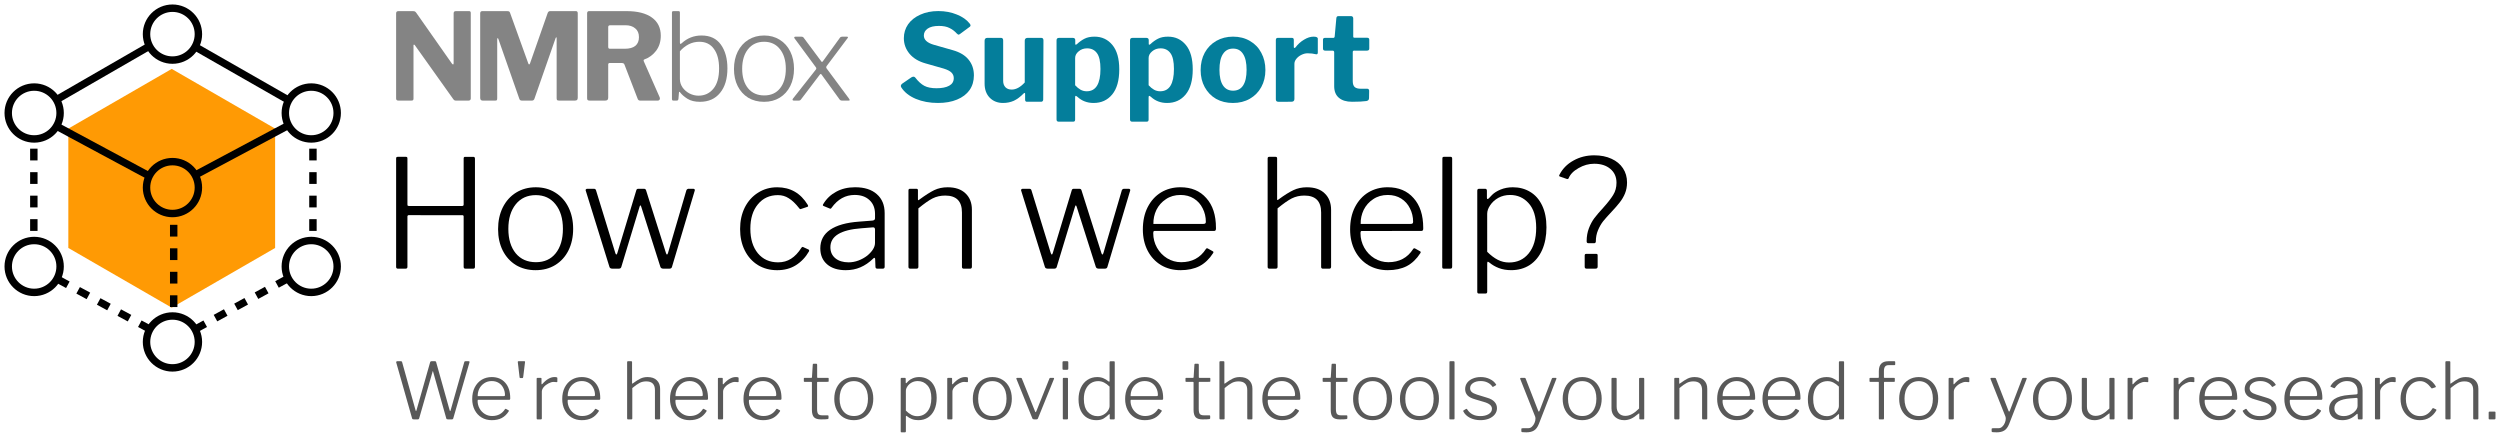 <?xml version="1.0" encoding="UTF-8" standalone="no"?>
<!-- Created with Inkscape (http://www.inkscape.org/) -->

<svg
   xmlns:dc="http://purl.org/dc/elements/1.1/"
   xmlns:cc="http://creativecommons.org/ns#"
   xmlns:rdf="http://www.w3.org/1999/02/22-rdf-syntax-ns#"
   xmlns:svg="http://www.w3.org/2000/svg"
   xmlns="http://www.w3.org/2000/svg"
   xmlns:sodipodi="http://sodipodi.sourceforge.net/DTD/sodipodi-0.dtd"
   xmlns:inkscape="http://www.inkscape.org/namespaces/inkscape"
   width="1105.686"
   height="193.207"
   viewBox="0 0 292.546 51.119"
   version="1.1"
   id="svg3667"
   inkscape:version="0.92.2 5c3e80d, 2017-08-06"
   sodipodi:docname="support-header.svg"
   inkscape:export-filename="/Users/adam/Dropbox/NMRBox/web-graphics/support-header-97h.png"
   inkscape:export-xdpi="48.197037"
   inkscape:export-ydpi="48.197037">
  <defs
     id="defs3661">
    <clipPath
       clipPathUnits="userSpaceOnUse"
       id="clipPath702">
      <path
         d="m 399.933,1995.64 h 13.724 v -13.73 h -13.724 z"
         id="path700"
         inkscape:connector-curvature="0" />
    </clipPath>
    <clipPath
       clipPathUnits="userSpaceOnUse"
       id="clipPath686">
      <path
         d="m 311.286,2008.8 h 41.27 v -41.27 h -41.27 z"
         id="path684"
         inkscape:connector-curvature="0" />
    </clipPath>
    <clipPath
       clipPathUnits="userSpaceOnUse"
       id="clipPath22">
      <path
         d="M 0,40 H 240 V 0 H 0 Z"
         id="path20"
         inkscape:connector-curvature="0" />
    </clipPath>
    <clipPath
       clipPathUnits="userSpaceOnUse"
       id="clipPath30">
      <path
         d="M 5.047,34.831 H 18.969 V 18.755 H 5.047 Z"
         id="path28"
         inkscape:connector-curvature="0" />
    </clipPath>
  </defs>
  <sodipodi:namedview
     id="base"
     pagecolor="#ffffff"
     bordercolor="#666666"
     borderopacity="1.0"
     inkscape:pageopacity="0.0"
     inkscape:pageshadow="2"
     inkscape:zoom="1.5664486"
     inkscape:cx="353.66624"
     inkscape:cy="96.603447"
     inkscape:document-units="mm"
     inkscape:current-layer="layer1"
     showgrid="false"
     inkscape:window-width="2504"
     inkscape:window-height="1395"
     inkscape:window-x="89"
     inkscape:window-y="34"
     inkscape:window-maximized="0"
     fit-margin-top="2"
     fit-margin-left="2"
     fit-margin-right="2"
     fit-margin-bottom="2"
     units="px"
     inkscape:pagecheckerboard="true" />
  <g
     inkscape:label="Layer 1"
     inkscape:groupmode="layer"
     id="layer1"
     transform="translate(113.47,-92.924)">
    <g
       aria-label="We're here to provide the tools you need for your research."
       style="font-style:normal;font-variant:normal;font-weight:normal;font-stretch:normal;font-size:6.35px;line-height:125%;font-family:Calibri;-inkscape-font-specification:'Calibri, Normal';text-align:justify;letter-spacing:0px;word-spacing:0px;writing-mode:lr-tb;text-anchor:start;fill:#595959;fill-opacity:1;stroke:none;stroke-width:0.265px;stroke-linecap:butt;stroke-linejoin:miter;stroke-opacity:1"
       id="text4617">
      <path
         d="m -58.632,135.194 q 0.064,0 0.092,0.037 0.028,0.037 0.009,0.092 l -1.899,6.558 q -0.028,0.119 -0.174,0.119 h -0.449 q -0.165,0 -0.193,-0.11 l -1.55,-5.503 q -0.009,-0.046 -0.028,-0.046 -0.009,0 -0.018,0.046 l -1.578,5.494 q -0.037,0.119 -0.174,0.119 h -0.459 q -0.165,0 -0.193,-0.11 l -1.862,-6.558 q 0,-0.009 -0.009,-0.018 0,-0.009 0.009,-0.018 0,-0.101 0.11,-0.101 h 0.44 q 0.064,0 0.092,0.018 0.028,0.018 0.046,0.073 l 1.578,5.65 q 0.028,0.092 0.055,0.092 0.028,0 0.055,-0.101 l 1.605,-5.65 q 0.046,-0.083 0.147,-0.083 h 0.404 q 0.064,0 0.092,0.018 0.028,0.018 0.046,0.073 l 1.587,5.659 q 0.028,0.083 0.055,0.083 0.028,0 0.055,-0.083 l 1.605,-5.668 q 0.018,-0.083 0.138,-0.083 z"
         style="font-style:normal;font-variant:normal;font-weight:300;font-stretch:normal;font-size:9.172px;font-family:'Libre Franklin';-inkscape-font-specification:'Libre Franklin, Light';font-variant-ligatures:normal;font-variant-caps:normal;font-variant-numeric:normal;font-feature-settings:normal;text-align:justify;writing-mode:lr-tb;text-anchor:start;fill:#595959;fill-opacity:1;stroke-width:0.265px"
         id="path872" />
      <path
         d="m -57.58,139.845 q 0,0.468 0.229,0.881 0.229,0.404 0.615,0.642 0.394,0.238 0.853,0.238 0.991,0 1.504,-0.798 0.028,-0.046 0.055,-0.046 0.028,-0.009 0.064,0.009 l 0.312,0.174 q 0.028,0.018 0.028,0.046 0.009,0.028 -0.018,0.064 -0.339,0.532 -0.826,0.789 -0.486,0.248 -1.156,0.248 -0.67,0 -1.192,-0.312 -0.514,-0.312 -0.807,-0.871 -0.294,-0.569 -0.294,-1.293 0,-0.78 0.294,-1.357 0.303,-0.587 0.816,-0.899 0.523,-0.312 1.174,-0.312 1,0 1.578,0.66 0.587,0.651 0.587,1.807 v 0.055 q 0,0.064 -0.028,0.101 -0.018,0.037 -0.101,0.037 h -3.623 q -0.064,0 -0.064,0.138 z m 3.045,-0.569 q 0.092,0 0.119,-0.028 0.037,-0.028 0.037,-0.101 0,-0.44 -0.193,-0.816 -0.183,-0.376 -0.532,-0.596 -0.349,-0.22 -0.816,-0.22 -0.514,0 -0.89,0.257 -0.376,0.248 -0.578,0.651 -0.193,0.404 -0.183,0.853 z"
         style="font-style:normal;font-variant:normal;font-weight:300;font-stretch:normal;font-size:9.172px;font-family:'Libre Franklin';-inkscape-font-specification:'Libre Franklin, Light';font-variant-ligatures:normal;font-variant-caps:normal;font-variant-numeric:normal;font-feature-settings:normal;text-align:justify;writing-mode:lr-tb;text-anchor:start;fill:#595959;fill-opacity:1;stroke-width:0.265px"
         id="path874" />
      <path
         d="m -52.246,137.047 q -0.009,0.064 -0.037,0.092 -0.018,0.028 -0.083,0.028 h -0.202 q -0.055,0 -0.073,-0.018 -0.018,-0.018 -0.028,-0.073 l -0.211,-1.798 q 0,-0.083 0.073,-0.083 h 0.706 q 0.073,0 0.073,0.073 z"
         style="font-style:normal;font-variant:normal;font-weight:300;font-stretch:normal;font-size:9.172px;font-family:'Libre Franklin';-inkscape-font-specification:'Libre Franklin, Light';font-variant-ligatures:normal;font-variant-caps:normal;font-variant-numeric:normal;font-feature-settings:normal;text-align:justify;writing-mode:lr-tb;text-anchor:start;fill:#595959;fill-opacity:1;stroke-width:0.265px"
         id="path876" />
      <path
         d="m -50.563,142 q -0.11,0 -0.11,-0.11 v -4.65 q 0,-0.101 0.092,-0.101 h 0.394 q 0.083,0 0.083,0.092 v 0.605 q 0,0.046 0.028,0.055 0.028,0.009 0.064,-0.028 0.376,-0.422 0.725,-0.615 0.349,-0.202 0.706,-0.202 0.174,0 0.248,0.028 0.083,0.018 0.083,0.083 v 0.422 q 0,0.064 -0.073,0.064 -0.248,-0.028 -0.358,-0.028 -0.275,0 -0.605,0.174 -0.33,0.165 -0.56,0.431 -0.22,0.266 -0.22,0.532 v 3.137 q 0,0.11 -0.119,0.11 z"
         style="font-style:normal;font-variant:normal;font-weight:300;font-stretch:normal;font-size:9.172px;font-family:'Libre Franklin';-inkscape-font-specification:'Libre Franklin, Light';font-variant-ligatures:normal;font-variant-caps:normal;font-variant-numeric:normal;font-feature-settings:normal;text-align:justify;writing-mode:lr-tb;text-anchor:start;fill:#595959;fill-opacity:1;stroke-width:0.265px"
         id="path878" />
      <path
         d="m -47.046,139.845 q 0,0.468 0.229,0.881 0.229,0.404 0.615,0.642 0.394,0.238 0.853,0.238 0.991,0 1.504,-0.798 0.028,-0.046 0.055,-0.046 0.028,-0.009 0.064,0.009 l 0.312,0.174 q 0.028,0.018 0.028,0.046 0.009,0.028 -0.018,0.064 -0.339,0.532 -0.826,0.789 -0.486,0.248 -1.156,0.248 -0.67,0 -1.192,-0.312 -0.514,-0.312 -0.807,-0.871 -0.294,-0.569 -0.294,-1.293 0,-0.78 0.294,-1.357 0.303,-0.587 0.816,-0.899 0.523,-0.312 1.174,-0.312 1,0 1.578,0.66 0.587,0.651 0.587,1.807 v 0.055 q 0,0.064 -0.028,0.101 -0.018,0.037 -0.101,0.037 h -3.623 q -0.064,0 -0.064,0.138 z m 3.045,-0.569 q 0.092,0 0.119,-0.028 0.037,-0.028 0.037,-0.101 0,-0.44 -0.193,-0.816 -0.183,-0.376 -0.532,-0.596 -0.349,-0.22 -0.816,-0.22 -0.514,0 -0.89,0.257 -0.376,0.248 -0.578,0.651 -0.193,0.404 -0.183,0.853 z"
         style="font-style:normal;font-variant:normal;font-weight:300;font-stretch:normal;font-size:9.172px;font-family:'Libre Franklin';-inkscape-font-specification:'Libre Franklin, Light';font-variant-ligatures:normal;font-variant-caps:normal;font-variant-numeric:normal;font-feature-settings:normal;text-align:justify;writing-mode:lr-tb;text-anchor:start;fill:#595959;fill-opacity:1;stroke-width:0.265px"
         id="path880" />
      <path
         d="m -39.975,142 q -0.11,0 -0.11,-0.11 v -6.595 q 0,-0.101 0.092,-0.101 h 0.394 q 0.092,0 0.092,0.092 v 2.477 q 0,0.11 0.083,0.028 0.55,-0.404 0.908,-0.569 0.367,-0.174 0.816,-0.174 0.715,0 1.091,0.376 0.385,0.367 0.385,1 v 3.458 q 0,0.119 -0.11,0.119 h -0.385 q -0.11,0 -0.11,-0.11 v -3.311 q 0,-1.027 -1.018,-1.027 -0.422,0 -0.77,0.174 -0.339,0.174 -0.862,0.605 v 3.559 q 0,0.11 -0.119,0.11 z"
         style="font-style:normal;font-variant:normal;font-weight:300;font-stretch:normal;font-size:9.172px;font-family:'Libre Franklin';-inkscape-font-specification:'Libre Franklin, Light';font-variant-ligatures:normal;font-variant-caps:normal;font-variant-numeric:normal;font-feature-settings:normal;text-align:justify;writing-mode:lr-tb;text-anchor:start;fill:#595959;fill-opacity:1;stroke-width:0.265px"
         id="path882" />
      <path
         d="m -34.434,139.845 q 0,0.468 0.229,0.881 0.229,0.404 0.615,0.642 0.394,0.238 0.853,0.238 0.991,0 1.504,-0.798 0.028,-0.046 0.055,-0.046 0.028,-0.009 0.064,0.009 l 0.312,0.174 q 0.028,0.018 0.028,0.046 0.009,0.028 -0.018,0.064 -0.339,0.532 -0.826,0.789 -0.486,0.248 -1.156,0.248 -0.67,0 -1.192,-0.312 -0.514,-0.312 -0.807,-0.871 -0.294,-0.569 -0.294,-1.293 0,-0.78 0.294,-1.357 0.303,-0.587 0.816,-0.899 0.523,-0.312 1.174,-0.312 1,0 1.578,0.66 0.587,0.651 0.587,1.807 v 0.055 q 0,0.064 -0.028,0.101 -0.018,0.037 -0.101,0.037 h -3.623 q -0.064,0 -0.064,0.138 z m 3.045,-0.569 q 0.092,0 0.119,-0.028 0.037,-0.028 0.037,-0.101 0,-0.44 -0.193,-0.816 -0.183,-0.376 -0.532,-0.596 -0.349,-0.22 -0.816,-0.22 -0.514,0 -0.89,0.257 -0.376,0.248 -0.578,0.651 -0.193,0.404 -0.183,0.853 z"
         style="font-style:normal;font-variant:normal;font-weight:300;font-stretch:normal;font-size:9.172px;font-family:'Libre Franklin';-inkscape-font-specification:'Libre Franklin, Light';font-variant-ligatures:normal;font-variant-caps:normal;font-variant-numeric:normal;font-feature-settings:normal;text-align:justify;writing-mode:lr-tb;text-anchor:start;fill:#595959;fill-opacity:1;stroke-width:0.265px"
         id="path884" />
      <path
         d="m -29.352,142 q -0.11,0 -0.11,-0.11 v -4.65 q 0,-0.101 0.092,-0.101 h 0.394 q 0.083,0 0.083,0.092 v 0.605 q 0,0.046 0.028,0.055 0.028,0.009 0.064,-0.028 0.376,-0.422 0.725,-0.615 0.349,-0.202 0.706,-0.202 0.174,0 0.248,0.028 0.083,0.018 0.083,0.083 v 0.422 q 0,0.064 -0.073,0.064 -0.248,-0.028 -0.358,-0.028 -0.275,0 -0.605,0.174 -0.33,0.165 -0.56,0.431 -0.22,0.266 -0.22,0.532 v 3.137 q 0,0.11 -0.119,0.11 z"
         style="font-style:normal;font-variant:normal;font-weight:300;font-stretch:normal;font-size:9.172px;font-family:'Libre Franklin';-inkscape-font-specification:'Libre Franklin, Light';font-variant-ligatures:normal;font-variant-caps:normal;font-variant-numeric:normal;font-feature-settings:normal;text-align:justify;writing-mode:lr-tb;text-anchor:start;fill:#595959;fill-opacity:1;stroke-width:0.265px"
         id="path886" />
      <path
         d="m -25.836,139.845 q 0,0.468 0.229,0.881 0.229,0.404 0.615,0.642 0.394,0.238 0.853,0.238 0.991,0 1.504,-0.798 0.028,-0.046 0.055,-0.046 0.028,-0.009 0.064,0.009 l 0.312,0.174 q 0.028,0.018 0.028,0.046 0.009,0.028 -0.018,0.064 -0.339,0.532 -0.826,0.789 -0.486,0.248 -1.156,0.248 -0.67,0 -1.192,-0.312 -0.514,-0.312 -0.807,-0.871 -0.294,-0.569 -0.294,-1.293 0,-0.78 0.294,-1.357 0.303,-0.587 0.816,-0.899 0.523,-0.312 1.174,-0.312 1,0 1.578,0.66 0.587,0.651 0.587,1.807 v 0.055 q 0,0.064 -0.028,0.101 -0.018,0.037 -0.101,0.037 h -3.623 q -0.064,0 -0.064,0.138 z m 3.045,-0.569 q 0.092,0 0.119,-0.028 0.037,-0.028 0.037,-0.101 0,-0.44 -0.193,-0.816 -0.183,-0.376 -0.532,-0.596 -0.349,-0.22 -0.816,-0.22 -0.514,0 -0.89,0.257 -0.376,0.248 -0.578,0.651 -0.193,0.404 -0.183,0.853 z"
         style="font-style:normal;font-variant:normal;font-weight:300;font-stretch:normal;font-size:9.172px;font-family:'Libre Franklin';-inkscape-font-specification:'Libre Franklin, Light';font-variant-ligatures:normal;font-variant-caps:normal;font-variant-numeric:normal;font-feature-settings:normal;text-align:justify;writing-mode:lr-tb;text-anchor:start;fill:#595959;fill-opacity:1;stroke-width:0.265px"
         id="path888" />
      <path
         d="m -17.783,137.607 q -0.073,0 -0.073,0.073 v 3.082 q 0,0.449 0.128,0.605 0.138,0.156 0.449,0.156 h 0.67 q 0.092,0 0.092,0.092 v 0.248 q 0,0.073 -0.092,0.101 -0.22,0.037 -0.798,0.037 -0.569,0 -0.816,-0.257 -0.238,-0.266 -0.238,-0.853 v -3.201 q 0,-0.083 -0.083,-0.083 h -0.78 q -0.083,0 -0.083,-0.073 v -0.321 q 0,-0.073 0.073,-0.073 h 0.816 q 0.046,0 0.064,-0.073 l 0.092,-1.468 q 0,-0.11 0.083,-0.11 h 0.33 q 0.101,0 0.101,0.119 v 1.458 q 0,0.073 0.064,0.073 h 1.211 q 0.073,0 0.073,0.073 v 0.321 q 0,0.073 -0.083,0.073 z"
         style="font-style:normal;font-variant:normal;font-weight:300;font-stretch:normal;font-size:9.172px;font-family:'Libre Franklin';-inkscape-font-specification:'Libre Franklin, Light';font-variant-ligatures:normal;font-variant-caps:normal;font-variant-numeric:normal;font-feature-settings:normal;text-align:justify;writing-mode:lr-tb;text-anchor:start;fill:#595959;fill-opacity:1;stroke-width:0.265px"
         id="path890" />
      <path
         d="m -13.561,142.092 q -0.679,0 -1.202,-0.312 -0.514,-0.321 -0.798,-0.881 -0.284,-0.569 -0.284,-1.302 0,-0.743 0.284,-1.321 0.294,-0.587 0.816,-0.908 0.523,-0.321 1.192,-0.321 0.67,0 1.183,0.321 0.523,0.321 0.807,0.899 0.284,0.578 0.284,1.312 0,0.734 -0.284,1.312 -0.284,0.569 -0.807,0.89 -0.514,0.312 -1.192,0.312 z m 0.018,-0.486 q 0.77,0 1.202,-0.541 0.44,-0.55 0.44,-1.486 0,-0.936 -0.449,-1.495 -0.44,-0.56 -1.202,-0.56 -0.77,0 -1.22,0.56 -0.449,0.559 -0.449,1.495 0,0.936 0.449,1.486 0.449,0.541 1.229,0.541 z"
         style="font-style:normal;font-variant:normal;font-weight:300;font-stretch:normal;font-size:9.172px;font-family:'Libre Franklin';-inkscape-font-specification:'Libre Franklin, Light';font-variant-ligatures:normal;font-variant-caps:normal;font-variant-numeric:normal;font-feature-settings:normal;text-align:justify;writing-mode:lr-tb;text-anchor:start;fill:#595959;fill-opacity:1;stroke-width:0.265px"
         id="path892" />
      <path
         d="m -7.595,137.139 q 0.11,0 0.11,0.119 v 0.422 q 0,0.083 0.037,0.083 0.037,0 0.083,-0.046 0.028,-0.028 0.202,-0.211 0.183,-0.183 0.514,-0.321 0.339,-0.138 0.743,-0.138 0.587,0 1.046,0.275 0.468,0.275 0.734,0.826 0.266,0.55 0.266,1.339 0,0.789 -0.266,1.385 -0.266,0.587 -0.752,0.908 -0.486,0.312 -1.128,0.312 -0.413,0 -0.752,-0.128 -0.33,-0.128 -0.569,-0.33 -0.073,-0.055 -0.101,-0.055 -0.037,0 -0.037,0.119 v 1.706 q 0,0.11 -0.101,0.11 h -0.413 q -0.092,0 -0.092,-0.101 v -6.145 q 0,-0.073 0.028,-0.101 0.028,-0.028 0.101,-0.028 z m 0.128,3.834 q 0.321,0.321 0.642,0.486 0.321,0.165 0.688,0.165 0.743,0 1.192,-0.55 0.459,-0.56 0.459,-1.559 0,-0.991 -0.459,-1.495 -0.449,-0.504 -1.128,-0.504 -0.394,0 -0.715,0.174 -0.312,0.174 -0.495,0.449 -0.183,0.266 -0.183,0.523 z"
         style="font-style:normal;font-variant:normal;font-weight:300;font-stretch:normal;font-size:9.172px;font-family:'Libre Franklin';-inkscape-font-specification:'Libre Franklin, Light';font-variant-ligatures:normal;font-variant-caps:normal;font-variant-numeric:normal;font-feature-settings:normal;text-align:justify;writing-mode:lr-tb;text-anchor:start;fill:#595959;fill-opacity:1;stroke-width:0.265px"
         id="path894" />
      <path
         d="m -2.516,142 q -0.11,0 -0.11,-0.11 v -4.65 q 0,-0.101 0.092,-0.101 h 0.394 q 0.083,0 0.083,0.092 v 0.605 q 0,0.046 0.028,0.055 0.028,0.009 0.064,-0.028 0.376,-0.422 0.725,-0.615 0.349,-0.202 0.706,-0.202 0.174,0 0.248,0.028 0.083,0.018 0.083,0.083 v 0.422 q 0,0.064 -0.073,0.064 -0.248,-0.028 -0.358,-0.028 -0.275,0 -0.605,0.174 -0.33,0.165 -0.56,0.431 -0.22,0.266 -0.22,0.532 v 3.137 q 0,0.11 -0.119,0.11 z"
         style="font-style:normal;font-variant:normal;font-weight:300;font-stretch:normal;font-size:9.172px;font-family:'Libre Franklin';-inkscape-font-specification:'Libre Franklin, Light';font-variant-ligatures:normal;font-variant-caps:normal;font-variant-numeric:normal;font-feature-settings:normal;text-align:justify;writing-mode:lr-tb;text-anchor:start;fill:#595959;fill-opacity:1;stroke-width:0.265px"
         id="path896" />
      <path
         d="m 2.651,142.092 q -0.679,0 -1.202,-0.312 -0.514,-0.321 -0.798,-0.881 -0.284,-0.569 -0.284,-1.302 0,-0.743 0.284,-1.321 0.294,-0.587 0.816,-0.908 0.523,-0.321 1.192,-0.321 0.67,0 1.183,0.321 0.523,0.321 0.807,0.899 0.284,0.578 0.284,1.312 0,0.734 -0.284,1.312 -0.284,0.569 -0.807,0.89 -0.514,0.312 -1.192,0.312 z m 0.018,-0.486 q 0.77,0 1.202,-0.541 0.44,-0.55 0.44,-1.486 0,-0.936 -0.449,-1.495 -0.44,-0.56 -1.202,-0.56 -0.77,0 -1.22,0.56 -0.449,0.559 -0.449,1.495 0,0.936 0.449,1.486 0.449,0.541 1.229,0.541 z"
         style="font-style:normal;font-variant:normal;font-weight:300;font-stretch:normal;font-size:9.172px;font-family:'Libre Franklin';-inkscape-font-specification:'Libre Franklin, Light';font-variant-ligatures:normal;font-variant-caps:normal;font-variant-numeric:normal;font-feature-settings:normal;text-align:justify;writing-mode:lr-tb;text-anchor:start;fill:#595959;fill-opacity:1;stroke-width:0.265px"
         id="path898" />
      <path
         d="m 9.789,137.139 q 0.055,0 0.073,0.037 0.028,0.028 0.009,0.073 l -1.88,4.632 q -0.037,0.119 -0.193,0.119 h -0.248 q -0.156,0 -0.211,-0.11 l -1.871,-4.632 -0.009,-0.028 q 0,-0.092 0.101,-0.092 h 0.422 q 0.101,0 0.128,0.092 l 1.541,3.834 q 0.028,0.092 0.064,0.092 0.037,0 0.083,-0.101 l 1.532,-3.834 q 0.028,-0.083 0.119,-0.083 z"
         style="font-style:normal;font-variant:normal;font-weight:300;font-stretch:normal;font-size:9.172px;font-family:'Libre Franklin';-inkscape-font-specification:'Libre Franklin, Light';font-variant-ligatures:normal;font-variant-caps:normal;font-variant-numeric:normal;font-feature-settings:normal;text-align:justify;writing-mode:lr-tb;text-anchor:start;fill:#595959;fill-opacity:1;stroke-width:0.265px"
         id="path900" />
      <path
         d="m 11.541,136.029 q 0,0.083 -0.028,0.128 -0.028,0.037 -0.11,0.037 h -0.422 q -0.073,0 -0.101,-0.037 -0.018,-0.037 -0.018,-0.11 v -0.715 q 0,-0.138 0.119,-0.138 h 0.44 q 0.119,0 0.119,0.128 z m -0.037,5.834 q 0,0.083 -0.028,0.11 -0.028,0.028 -0.119,0.028 h -0.339 q -0.064,0 -0.092,-0.018 -0.028,-0.028 -0.028,-0.092 v -4.641 q 0,-0.064 0.018,-0.083 0.028,-0.028 0.083,-0.028 h 0.404 q 0.055,0 0.073,0.028 0.028,0.018 0.028,0.083 z"
         style="font-style:normal;font-variant:normal;font-weight:300;font-stretch:normal;font-size:9.172px;font-family:'Libre Franklin';-inkscape-font-specification:'Libre Franklin, Light';font-variant-ligatures:normal;font-variant-caps:normal;font-variant-numeric:normal;font-feature-settings:normal;text-align:justify;writing-mode:lr-tb;text-anchor:start;fill:#595959;fill-opacity:1;stroke-width:0.265px"
         id="path902" />
      <path
         d="m 16.507,142 q -0.119,0 -0.119,-0.119 v -0.422 q 0,-0.083 -0.037,-0.083 -0.028,0 -0.073,0.046 -0.275,0.275 -0.605,0.477 -0.321,0.193 -0.862,0.193 -0.587,0 -1.064,-0.275 -0.468,-0.275 -0.743,-0.826 -0.266,-0.55 -0.266,-1.339 0,-0.77 0.275,-1.357 0.275,-0.596 0.77,-0.917 0.495,-0.33 1.137,-0.33 0.431,0 0.734,0.138 0.312,0.128 0.578,0.358 0.073,0.046 0.092,0.046 0.046,0 0.046,-0.11 v -2.174 q 0,-0.11 0.101,-0.11 h 0.413 q 0.092,0 0.092,0.101 v 6.576 q 0,0.073 -0.028,0.101 -0.028,0.028 -0.101,0.028 z m -0.138,-3.834 q -0.321,-0.321 -0.642,-0.477 -0.321,-0.165 -0.688,-0.165 -0.486,0 -0.871,0.248 -0.376,0.248 -0.596,0.725 -0.211,0.468 -0.211,1.119 0,0.991 0.459,1.504 0.459,0.504 1.156,0.504 0.376,0 0.697,-0.183 0.321,-0.183 0.504,-0.459 0.193,-0.284 0.193,-0.55 z"
         style="font-style:normal;font-variant:normal;font-weight:300;font-stretch:normal;font-size:9.172px;font-family:'Libre Franklin';-inkscape-font-specification:'Libre Franklin, Light';font-variant-ligatures:normal;font-variant-caps:normal;font-variant-numeric:normal;font-feature-settings:normal;text-align:justify;writing-mode:lr-tb;text-anchor:start;fill:#595959;fill-opacity:1;stroke-width:0.265px"
         id="path904" />
      <path
         d="m 18.825,139.845 q 0,0.468 0.229,0.881 0.229,0.404 0.615,0.642 0.394,0.238 0.853,0.238 0.991,0 1.504,-0.798 0.028,-0.046 0.055,-0.046 0.028,-0.009 0.064,0.009 l 0.312,0.174 q 0.028,0.018 0.028,0.046 0.009,0.028 -0.018,0.064 -0.339,0.532 -0.826,0.789 -0.486,0.248 -1.156,0.248 -0.67,0 -1.192,-0.312 -0.514,-0.312 -0.807,-0.871 -0.294,-0.569 -0.294,-1.293 0,-0.78 0.294,-1.357 0.303,-0.587 0.816,-0.899 0.523,-0.312 1.174,-0.312 1,0 1.578,0.66 0.587,0.651 0.587,1.807 v 0.055 q 0,0.064 -0.028,0.101 -0.018,0.037 -0.101,0.037 h -3.623 q -0.064,0 -0.064,0.138 z m 3.045,-0.569 q 0.092,0 0.119,-0.028 0.037,-0.028 0.037,-0.101 0,-0.44 -0.193,-0.816 -0.183,-0.376 -0.532,-0.596 -0.349,-0.22 -0.816,-0.22 -0.514,0 -0.89,0.257 -0.376,0.248 -0.578,0.651 -0.193,0.404 -0.183,0.853 z"
         style="font-style:normal;font-variant:normal;font-weight:300;font-stretch:normal;font-size:9.172px;font-family:'Libre Franklin';-inkscape-font-specification:'Libre Franklin, Light';font-variant-ligatures:normal;font-variant-caps:normal;font-variant-numeric:normal;font-feature-settings:normal;text-align:justify;writing-mode:lr-tb;text-anchor:start;fill:#595959;fill-opacity:1;stroke-width:0.265px"
         id="path906" />
      <path
         d="m 26.878,137.607 q -0.073,0 -0.073,0.073 v 3.082 q 0,0.449 0.128,0.605 0.138,0.156 0.449,0.156 h 0.67 q 0.092,0 0.092,0.092 v 0.248 q 0,0.073 -0.092,0.101 -0.22,0.037 -0.798,0.037 -0.569,0 -0.816,-0.257 -0.238,-0.266 -0.238,-0.853 v -3.201 q 0,-0.083 -0.083,-0.083 h -0.78 q -0.083,0 -0.083,-0.073 v -0.321 q 0,-0.073 0.073,-0.073 h 0.816 q 0.046,0 0.064,-0.073 l 0.092,-1.468 q 0,-0.11 0.083,-0.11 h 0.33 q 0.101,0 0.101,0.119 v 1.458 q 0,0.073 0.064,0.073 h 1.211 q 0.073,0 0.073,0.073 v 0.321 q 0,0.073 -0.083,0.073 z"
         style="font-style:normal;font-variant:normal;font-weight:300;font-stretch:normal;font-size:9.172px;font-family:'Libre Franklin';-inkscape-font-specification:'Libre Franklin, Light';font-variant-ligatures:normal;font-variant-caps:normal;font-variant-numeric:normal;font-feature-settings:normal;text-align:justify;writing-mode:lr-tb;text-anchor:start;fill:#595959;fill-opacity:1;stroke-width:0.265px"
         id="path908" />
      <path
         d="m 29.336,142 q -0.11,0 -0.11,-0.11 v -6.595 q 0,-0.101 0.092,-0.101 h 0.394 q 0.092,0 0.092,0.092 v 2.477 q 0,0.11 0.083,0.028 0.55,-0.404 0.908,-0.569 0.367,-0.174 0.816,-0.174 0.715,0 1.091,0.376 0.385,0.367 0.385,1 v 3.458 q 0,0.119 -0.11,0.119 H 32.592 q -0.11,0 -0.11,-0.11 v -3.311 q 0,-1.027 -1.018,-1.027 -0.422,0 -0.77,0.174 -0.339,0.174 -0.862,0.605 v 3.559 q 0,0.11 -0.119,0.11 z"
         style="font-style:normal;font-variant:normal;font-weight:300;font-stretch:normal;font-size:9.172px;font-family:'Libre Franklin';-inkscape-font-specification:'Libre Franklin, Light';font-variant-ligatures:normal;font-variant-caps:normal;font-variant-numeric:normal;font-feature-settings:normal;text-align:justify;writing-mode:lr-tb;text-anchor:start;fill:#595959;fill-opacity:1;stroke-width:0.265px"
         id="path910" />
      <path
         d="m 34.877,139.845 q 0,0.468 0.229,0.881 0.229,0.404 0.615,0.642 0.394,0.238 0.853,0.238 0.991,0 1.504,-0.798 0.028,-0.046 0.055,-0.046 0.028,-0.009 0.064,0.009 l 0.312,0.174 q 0.028,0.018 0.028,0.046 0.009,0.028 -0.018,0.064 -0.339,0.532 -0.826,0.789 -0.486,0.248 -1.156,0.248 -0.67,0 -1.192,-0.312 -0.514,-0.312 -0.807,-0.871 -0.294,-0.569 -0.294,-1.293 0,-0.78 0.294,-1.357 0.303,-0.587 0.816,-0.899 0.523,-0.312 1.174,-0.312 1,0 1.578,0.66 0.587,0.651 0.587,1.807 v 0.055 q 0,0.064 -0.028,0.101 -0.018,0.037 -0.101,0.037 H 34.941 q -0.064,0 -0.064,0.138 z m 3.045,-0.569 q 0.092,0 0.119,-0.028 0.037,-0.028 0.037,-0.101 0,-0.44 -0.193,-0.816 -0.183,-0.376 -0.532,-0.596 -0.349,-0.22 -0.816,-0.22 -0.514,0 -0.89,0.257 -0.376,0.248 -0.578,0.651 -0.193,0.404 -0.183,0.853 z"
         style="font-style:normal;font-variant:normal;font-weight:300;font-stretch:normal;font-size:9.172px;font-family:'Libre Franklin';-inkscape-font-specification:'Libre Franklin, Light';font-variant-ligatures:normal;font-variant-caps:normal;font-variant-numeric:normal;font-feature-settings:normal;text-align:justify;writing-mode:lr-tb;text-anchor:start;fill:#595959;fill-opacity:1;stroke-width:0.265px"
         id="path912" />
      <path
         d="m 42.929,137.607 q -0.073,0 -0.073,0.073 v 3.082 q 0,0.449 0.128,0.605 0.138,0.156 0.449,0.156 h 0.67 q 0.092,0 0.092,0.092 v 0.248 q 0,0.073 -0.092,0.101 -0.22,0.037 -0.798,0.037 -0.569,0 -0.816,-0.257 -0.238,-0.266 -0.238,-0.853 v -3.201 q 0,-0.083 -0.083,-0.083 h -0.78 q -0.083,0 -0.083,-0.073 v -0.321 q 0,-0.073 0.073,-0.073 h 0.816 q 0.046,0 0.064,-0.073 l 0.092,-1.468 q 0,-0.11 0.083,-0.11 h 0.33 q 0.101,0 0.101,0.119 v 1.458 q 0,0.073 0.064,0.073 h 1.211 q 0.073,0 0.073,0.073 v 0.321 q 0,0.073 -0.083,0.073 z"
         style="font-style:normal;font-variant:normal;font-weight:300;font-stretch:normal;font-size:9.172px;font-family:'Libre Franklin';-inkscape-font-specification:'Libre Franklin, Light';font-variant-ligatures:normal;font-variant-caps:normal;font-variant-numeric:normal;font-feature-settings:normal;text-align:justify;writing-mode:lr-tb;text-anchor:start;fill:#595959;fill-opacity:1;stroke-width:0.265px"
         id="path914" />
      <path
         d="m 47.151,142.092 q -0.679,0 -1.202,-0.312 -0.514,-0.321 -0.798,-0.881 -0.284,-0.569 -0.284,-1.302 0,-0.743 0.284,-1.321 0.294,-0.587 0.816,-0.908 0.523,-0.321 1.192,-0.321 0.67,0 1.183,0.321 0.523,0.321 0.807,0.899 0.284,0.578 0.284,1.312 0,0.734 -0.284,1.312 -0.284,0.569 -0.807,0.89 -0.514,0.312 -1.192,0.312 z m 0.018,-0.486 q 0.77,0 1.202,-0.541 0.44,-0.55 0.44,-1.486 0,-0.936 -0.449,-1.495 -0.44,-0.56 -1.202,-0.56 -0.77,0 -1.22,0.56 -0.449,0.559 -0.449,1.495 0,0.936 0.449,1.486 0.449,0.541 1.229,0.541 z"
         style="font-style:normal;font-variant:normal;font-weight:300;font-stretch:normal;font-size:9.172px;font-family:'Libre Franklin';-inkscape-font-specification:'Libre Franklin, Light';font-variant-ligatures:normal;font-variant-caps:normal;font-variant-numeric:normal;font-feature-settings:normal;text-align:justify;writing-mode:lr-tb;text-anchor:start;fill:#595959;fill-opacity:1;stroke-width:0.265px"
         id="path916" />
      <path
         d="m 52.633,142.092 q -0.679,0 -1.202,-0.312 -0.514,-0.321 -0.798,-0.881 -0.284,-0.569 -0.284,-1.302 0,-0.743 0.284,-1.321 0.294,-0.587 0.816,-0.908 0.523,-0.321 1.192,-0.321 0.67,0 1.183,0.321 0.523,0.321 0.807,0.899 0.284,0.578 0.284,1.312 0,0.734 -0.284,1.312 -0.284,0.569 -0.807,0.89 -0.514,0.312 -1.192,0.312 z m 0.018,-0.486 q 0.77,0 1.202,-0.541 0.44,-0.55 0.44,-1.486 0,-0.936 -0.449,-1.495 -0.44,-0.56 -1.202,-0.56 -0.77,0 -1.22,0.56 -0.449,0.559 -0.449,1.495 0,0.936 0.449,1.486 0.449,0.541 1.229,0.541 z"
         style="font-style:normal;font-variant:normal;font-weight:300;font-stretch:normal;font-size:9.172px;font-family:'Libre Franklin';-inkscape-font-specification:'Libre Franklin, Light';font-variant-ligatures:normal;font-variant-caps:normal;font-variant-numeric:normal;font-feature-settings:normal;text-align:justify;writing-mode:lr-tb;text-anchor:start;fill:#595959;fill-opacity:1;stroke-width:0.265px"
         id="path918" />
      <path
         d="m 56.739,141.863 q 0,0.083 -0.028,0.11 -0.028,0.028 -0.11,0.028 H 56.253 q -0.064,0 -0.092,-0.018 -0.028,-0.028 -0.028,-0.092 l 0.009,-6.586 q 0,-0.064 0.018,-0.083 0.018,-0.028 0.073,-0.028 h 0.413 q 0.092,0 0.092,0.11 z"
         style="font-style:normal;font-variant:normal;font-weight:300;font-stretch:normal;font-size:9.172px;font-family:'Libre Franklin';-inkscape-font-specification:'Libre Franklin, Light';font-variant-ligatures:normal;font-variant-caps:normal;font-variant-numeric:normal;font-feature-settings:normal;text-align:justify;writing-mode:lr-tb;text-anchor:start;fill:#595959;fill-opacity:1;stroke-width:0.265px"
         id="path920" />
      <path
         d="m 61.164,138.166 q -0.202,-0.303 -0.56,-0.477 -0.349,-0.174 -0.807,-0.174 -0.541,0 -0.89,0.229 -0.349,0.229 -0.349,0.615 0,0.229 0.174,0.422 0.183,0.183 0.633,0.321 l 1.192,0.367 q 0.578,0.165 0.862,0.486 0.284,0.312 0.284,0.743 0,0.404 -0.257,0.725 -0.248,0.312 -0.688,0.495 -0.44,0.174 -0.991,0.174 -0.688,0 -1.229,-0.275 -0.541,-0.284 -0.77,-0.743 -0.018,-0.037 -0.018,-0.055 0,-0.037 0.037,-0.064 l 0.294,-0.174 q 0.037,-0.018 0.055,-0.018 0.028,0 0.064,0.037 0.504,0.816 1.55,0.816 0.587,0 0.972,-0.229 0.394,-0.238 0.394,-0.624 0,-0.275 -0.229,-0.468 -0.229,-0.202 -0.752,-0.349 l -0.936,-0.275 q -0.66,-0.183 -0.945,-0.477 -0.275,-0.303 -0.275,-0.725 0,-0.422 0.229,-0.743 0.238,-0.321 0.651,-0.495 0.413,-0.183 0.945,-0.183 0.587,0 1.055,0.229 0.477,0.22 0.734,0.624 0.055,0.064 -0.009,0.101 l -0.312,0.183 q -0.028,0.018 -0.064,0.018 -0.028,-0.009 -0.046,-0.037 z"
         style="font-style:normal;font-variant:normal;font-weight:300;font-stretch:normal;font-size:9.172px;font-family:'Libre Franklin';-inkscape-font-specification:'Libre Franklin, Light';font-variant-ligatures:normal;font-variant-caps:normal;font-variant-numeric:normal;font-feature-settings:normal;text-align:justify;writing-mode:lr-tb;text-anchor:start;fill:#595959;fill-opacity:1;stroke-width:0.265px"
         id="path922" />
      <path
         d="m 65.132,143.514 q -0.321,0 -0.449,-0.018 -0.128,-0.018 -0.128,-0.092 v -0.266 q 0,-0.064 0.046,-0.092 0.055,-0.018 0.22,-0.018 h 0.569 q 0.22,0 0.404,-0.174 0.193,-0.174 0.303,-0.44 0.11,-0.257 0.11,-0.495 0,-0.147 -0.037,-0.248 l -1.743,-4.393 q -0.009,-0.018 -0.009,-0.055 0,-0.083 0.101,-0.083 h 0.413 q 0.101,0 0.128,0.092 l 1.468,3.77 q 0.028,0.083 0.073,0.083 0.055,0 0.092,-0.119 l 1.431,-3.742 q 0.046,-0.083 0.119,-0.083 h 0.33 q 0.055,0 0.073,0.037 0.028,0.037 0.009,0.073 l -2.055,5.292 q -0.22,0.55 -0.569,0.761 -0.339,0.211 -0.899,0.211 z"
         style="font-style:normal;font-variant:normal;font-weight:300;font-stretch:normal;font-size:9.172px;font-family:'Libre Franklin';-inkscape-font-specification:'Libre Franklin, Light';font-variant-ligatures:normal;font-variant-caps:normal;font-variant-numeric:normal;font-feature-settings:normal;text-align:justify;writing-mode:lr-tb;text-anchor:start;fill:#595959;fill-opacity:1;stroke-width:0.265px"
         id="path924" />
      <path
         d="m 71.676,142.092 q -0.679,0 -1.202,-0.312 -0.514,-0.321 -0.798,-0.881 -0.284,-0.569 -0.284,-1.302 0,-0.743 0.284,-1.321 0.294,-0.587 0.816,-0.908 0.523,-0.321 1.192,-0.321 0.67,0 1.183,0.321 0.523,0.321 0.807,0.899 0.284,0.578 0.284,1.312 0,0.734 -0.284,1.312 -0.284,0.569 -0.807,0.89 -0.514,0.312 -1.192,0.312 z m 0.018,-0.486 q 0.77,0 1.202,-0.541 0.44,-0.55 0.44,-1.486 0,-0.936 -0.449,-1.495 -0.44,-0.56 -1.202,-0.56 -0.77,0 -1.22,0.56 -0.449,0.559 -0.449,1.495 0,0.936 0.449,1.486 0.449,0.541 1.229,0.541 z"
         style="font-style:normal;font-variant:normal;font-weight:300;font-stretch:normal;font-size:9.172px;font-family:'Libre Franklin';-inkscape-font-specification:'Libre Franklin, Light';font-variant-ligatures:normal;font-variant-caps:normal;font-variant-numeric:normal;font-feature-settings:normal;text-align:justify;writing-mode:lr-tb;text-anchor:start;fill:#595959;fill-opacity:1;stroke-width:0.265px"
         id="path926" />
      <path
         d="m 76.727,141.587 q 0.413,0 0.798,-0.22 0.394,-0.22 0.807,-0.642 v -3.476 q 0,-0.11 0.119,-0.11 h 0.385 q 0.101,0 0.101,0.11 v 4.65 q 0,0.101 -0.092,0.101 h -0.394 q -0.092,0 -0.092,-0.092 v -0.559 q 0,-0.046 -0.018,-0.055 -0.018,-0.009 -0.064,0.028 -0.504,0.431 -0.899,0.605 -0.394,0.165 -0.789,0.165 -0.642,0 -1.064,-0.376 -0.422,-0.385 -0.422,-1 v -3.458 q 0,-0.119 0.119,-0.119 h 0.385 q 0.101,0 0.101,0.11 v 3.265 q 0,0.486 0.275,0.78 0.275,0.294 0.743,0.294 z"
         style="font-style:normal;font-variant:normal;font-weight:300;font-stretch:normal;font-size:9.172px;font-family:'Libre Franklin';-inkscape-font-specification:'Libre Franklin, Light';font-variant-ligatures:normal;font-variant-caps:normal;font-variant-numeric:normal;font-feature-settings:normal;text-align:justify;writing-mode:lr-tb;text-anchor:start;fill:#595959;fill-opacity:1;stroke-width:0.265px"
         id="path928" />
      <path
         d="m 82.56,142 q -0.11,0 -0.11,-0.11 v -4.65 q 0,-0.101 0.092,-0.101 h 0.394 q 0.092,0 0.092,0.092 v 0.541 q 0,0.11 0.083,0.028 0.55,-0.404 0.908,-0.578 0.367,-0.174 0.816,-0.174 0.706,0 1.091,0.376 0.385,0.367 0.385,0.991 v 3.467 q 0,0.119 -0.11,0.119 h -0.385 q -0.11,0 -0.11,-0.11 v -3.311 q 0,-1.027 -1.018,-1.027 -0.422,0 -0.77,0.174 -0.339,0.174 -0.862,0.605 v 3.559 q 0,0.11 -0.119,0.11 z"
         style="font-style:normal;font-variant:normal;font-weight:300;font-stretch:normal;font-size:9.172px;font-family:'Libre Franklin';-inkscape-font-specification:'Libre Franklin, Light';font-variant-ligatures:normal;font-variant-caps:normal;font-variant-numeric:normal;font-feature-settings:normal;text-align:justify;writing-mode:lr-tb;text-anchor:start;fill:#595959;fill-opacity:1;stroke-width:0.265px"
         id="path930" />
      <path
         d="m 88.101,139.845 q 0,0.468 0.229,0.881 0.229,0.404 0.615,0.642 0.394,0.238 0.853,0.238 0.991,0 1.504,-0.798 0.028,-0.046 0.055,-0.046 0.028,-0.009 0.064,0.009 l 0.312,0.174 q 0.028,0.018 0.028,0.046 0.009,0.028 -0.018,0.064 -0.339,0.532 -0.826,0.789 -0.486,0.248 -1.156,0.248 -0.67,0 -1.192,-0.312 -0.514,-0.312 -0.807,-0.871 -0.294,-0.569 -0.294,-1.293 0,-0.78 0.294,-1.357 0.303,-0.587 0.816,-0.899 0.523,-0.312 1.174,-0.312 1,0 1.578,0.66 0.587,0.651 0.587,1.807 v 0.055 q 0,0.064 -0.028,0.101 -0.018,0.037 -0.101,0.037 h -3.623 q -0.064,0 -0.064,0.138 z m 3.045,-0.569 q 0.092,0 0.119,-0.028 0.037,-0.028 0.037,-0.101 0,-0.44 -0.193,-0.816 -0.183,-0.376 -0.532,-0.596 -0.349,-0.22 -0.816,-0.22 -0.514,0 -0.89,0.257 -0.376,0.248 -0.578,0.651 -0.193,0.404 -0.183,0.853 z"
         style="font-style:normal;font-variant:normal;font-weight:300;font-stretch:normal;font-size:9.172px;font-family:'Libre Franklin';-inkscape-font-specification:'Libre Franklin, Light';font-variant-ligatures:normal;font-variant-caps:normal;font-variant-numeric:normal;font-feature-settings:normal;text-align:justify;writing-mode:lr-tb;text-anchor:start;fill:#595959;fill-opacity:1;stroke-width:0.265px"
         id="path932" />
      <path
         d="m 93.403,139.845 q 0,0.468 0.229,0.881 0.229,0.404 0.615,0.642 0.394,0.238 0.853,0.238 0.991,0 1.504,-0.798 0.028,-0.046 0.055,-0.046 0.028,-0.009 0.064,0.009 l 0.312,0.174 q 0.028,0.018 0.028,0.046 0.009,0.028 -0.018,0.064 -0.339,0.532 -0.826,0.789 -0.486,0.248 -1.156,0.248 -0.67,0 -1.192,-0.312 -0.514,-0.312 -0.807,-0.871 -0.294,-0.569 -0.294,-1.293 0,-0.78 0.294,-1.357 0.303,-0.587 0.816,-0.899 0.523,-0.312 1.174,-0.312 1,0 1.578,0.66 0.587,0.651 0.587,1.807 v 0.055 q 0,0.064 -0.028,0.101 -0.018,0.037 -0.101,0.037 h -3.623 q -0.064,0 -0.064,0.138 z m 3.045,-0.569 q 0.092,0 0.119,-0.028 0.037,-0.028 0.037,-0.101 0,-0.44 -0.193,-0.816 -0.183,-0.376 -0.532,-0.596 -0.349,-0.22 -0.816,-0.22 -0.514,0 -0.89,0.257 -0.376,0.248 -0.578,0.651 -0.193,0.404 -0.183,0.853 z"
         style="font-style:normal;font-variant:normal;font-weight:300;font-stretch:normal;font-size:9.172px;font-family:'Libre Franklin';-inkscape-font-specification:'Libre Franklin, Light';font-variant-ligatures:normal;font-variant-caps:normal;font-variant-numeric:normal;font-feature-settings:normal;text-align:justify;writing-mode:lr-tb;text-anchor:start;fill:#595959;fill-opacity:1;stroke-width:0.265px"
         id="path934" />
      <path
         d="m 101.852,142 q -0.119,0 -0.119,-0.119 v -0.422 q 0,-0.083 -0.037,-0.083 -0.028,0 -0.073,0.046 -0.275,0.275 -0.605,0.477 -0.321,0.193 -0.862,0.193 -0.587,0 -1.064,-0.275 -0.468,-0.275 -0.743,-0.826 -0.266,-0.55 -0.266,-1.339 0,-0.77 0.275,-1.357 0.275,-0.596 0.77,-0.917 0.495,-0.33 1.137,-0.33 0.431,0 0.734,0.138 0.312,0.128 0.578,0.358 0.073,0.046 0.092,0.046 0.046,0 0.046,-0.11 v -2.174 q 0,-0.11 0.101,-0.11 h 0.413 q 0.092,0 0.092,0.101 v 6.576 q 0,0.073 -0.028,0.101 -0.028,0.028 -0.101,0.028 z m -0.138,-3.834 q -0.321,-0.321 -0.642,-0.477 -0.321,-0.165 -0.688,-0.165 -0.486,0 -0.871,0.248 -0.376,0.248 -0.596,0.725 -0.211,0.468 -0.211,1.119 0,0.991 0.459,1.504 0.459,0.504 1.156,0.504 0.376,0 0.697,-0.183 0.321,-0.183 0.504,-0.459 0.193,-0.284 0.193,-0.55 z"
         style="font-style:normal;font-variant:normal;font-weight:300;font-stretch:normal;font-size:9.172px;font-family:'Libre Franklin';-inkscape-font-specification:'Libre Franklin, Light';font-variant-ligatures:normal;font-variant-caps:normal;font-variant-numeric:normal;font-feature-settings:normal;text-align:justify;writing-mode:lr-tb;text-anchor:start;fill:#595959;fill-opacity:1;stroke-width:0.265px"
         id="path936" />
      <path
         d="m 108.186,137.139 q 0.073,0 0.073,0.083 v 0.312 q 0,0.073 -0.083,0.073 h -1.11 q -0.073,0 -0.073,0.073 v 4.201 q 0,0.119 -0.092,0.119 h -0.422 q -0.092,0 -0.092,-0.11 v -4.21 q 0,-0.073 -0.055,-0.073 h -0.963 q -0.073,0 -0.073,-0.073 v -0.312 q 0,-0.083 0.083,-0.083 h 0.936 q 0.046,0 0.055,-0.018 0.018,-0.018 0.018,-0.064 v -0.697 q 0,-1.165 1.11,-1.165 h 0.715 q 0.092,0 0.092,0.092 v 0.284 q 0,0.083 -0.092,0.083 h -0.679 q -0.294,0 -0.422,0.174 -0.128,0.174 -0.128,0.523 v 0.715 q 0,0.073 0.073,0.073 z"
         style="font-style:normal;font-variant:normal;font-weight:300;font-stretch:normal;font-size:9.172px;font-family:'Libre Franklin';-inkscape-font-specification:'Libre Franklin, Light';font-variant-ligatures:normal;font-variant-caps:normal;font-variant-numeric:normal;font-feature-settings:normal;text-align:justify;writing-mode:lr-tb;text-anchor:start;fill:#595959;fill-opacity:1;stroke-width:0.265px"
         id="path938" />
      <path
         d="m 111.052,142.092 q -0.679,0 -1.202,-0.312 -0.514,-0.321 -0.798,-0.881 -0.284,-0.569 -0.284,-1.302 0,-0.743 0.284,-1.321 0.294,-0.587 0.816,-0.908 0.523,-0.321 1.192,-0.321 0.67,0 1.183,0.321 0.523,0.321 0.807,0.899 0.284,0.578 0.284,1.312 0,0.734 -0.284,1.312 -0.284,0.569 -0.807,0.89 -0.514,0.312 -1.192,0.312 z m 0.018,-0.486 q 0.77,0 1.202,-0.541 0.44,-0.55 0.44,-1.486 0,-0.936 -0.449,-1.495 -0.44,-0.56 -1.202,-0.56 -0.77,0 -1.22,0.56 -0.449,0.559 -0.449,1.495 0,0.936 0.449,1.486 0.449,0.541 1.229,0.541 z"
         style="font-style:normal;font-variant:normal;font-weight:300;font-stretch:normal;font-size:9.172px;font-family:'Libre Franklin';-inkscape-font-specification:'Libre Franklin, Light';font-variant-ligatures:normal;font-variant-caps:normal;font-variant-numeric:normal;font-feature-settings:normal;text-align:justify;writing-mode:lr-tb;text-anchor:start;fill:#595959;fill-opacity:1;stroke-width:0.265px"
         id="path940" />
      <path
         d="m 114.663,142 q -0.11,0 -0.11,-0.11 v -4.65 q 0,-0.101 0.092,-0.101 h 0.394 q 0.083,0 0.083,0.092 v 0.605 q 0,0.046 0.028,0.055 0.028,0.009 0.064,-0.028 0.376,-0.422 0.725,-0.615 0.349,-0.202 0.706,-0.202 0.174,0 0.248,0.028 0.083,0.018 0.083,0.083 v 0.422 q 0,0.064 -0.073,0.064 -0.248,-0.028 -0.358,-0.028 -0.275,0 -0.605,0.174 -0.33,0.165 -0.559,0.431 -0.22,0.266 -0.22,0.532 v 3.137 q 0,0.11 -0.119,0.11 z"
         style="font-style:normal;font-variant:normal;font-weight:300;font-stretch:normal;font-size:9.172px;font-family:'Libre Franklin';-inkscape-font-specification:'Libre Franklin, Light';font-variant-ligatures:normal;font-variant-caps:normal;font-variant-numeric:normal;font-feature-settings:normal;text-align:justify;writing-mode:lr-tb;text-anchor:start;fill:#595959;fill-opacity:1;stroke-width:0.265px"
         id="path942" />
      <path
         d="m 120.165,143.514 q -0.321,0 -0.449,-0.018 -0.128,-0.018 -0.128,-0.092 v -0.266 q 0,-0.064 0.046,-0.092 0.055,-0.018 0.22,-0.018 h 0.569 q 0.22,0 0.404,-0.174 0.193,-0.174 0.303,-0.44 0.11,-0.257 0.11,-0.495 0,-0.147 -0.037,-0.248 l -1.743,-4.393 q -0.009,-0.018 -0.009,-0.055 0,-0.083 0.101,-0.083 h 0.413 q 0.101,0 0.128,0.092 l 1.468,3.77 q 0.028,0.083 0.073,0.083 0.055,0 0.092,-0.119 l 1.431,-3.742 q 0.046,-0.083 0.119,-0.083 h 0.33 q 0.055,0 0.073,0.037 0.028,0.037 0.009,0.073 l -2.055,5.292 q -0.22,0.55 -0.569,0.761 -0.339,0.211 -0.899,0.211 z"
         style="font-style:normal;font-variant:normal;font-weight:300;font-stretch:normal;font-size:9.172px;font-family:'Libre Franklin';-inkscape-font-specification:'Libre Franklin, Light';font-variant-ligatures:normal;font-variant-caps:normal;font-variant-numeric:normal;font-feature-settings:normal;text-align:justify;writing-mode:lr-tb;text-anchor:start;fill:#595959;fill-opacity:1;stroke-width:0.265px"
         id="path944" />
      <path
         d="m 126.709,142.092 q -0.679,0 -1.202,-0.312 -0.514,-0.321 -0.798,-0.881 -0.284,-0.569 -0.284,-1.302 0,-0.743 0.284,-1.321 0.294,-0.587 0.816,-0.908 0.523,-0.321 1.192,-0.321 0.67,0 1.183,0.321 0.523,0.321 0.807,0.899 0.284,0.578 0.284,1.312 0,0.734 -0.284,1.312 -0.284,0.569 -0.807,0.89 -0.514,0.312 -1.192,0.312 z m 0.018,-0.486 q 0.77,0 1.202,-0.541 0.44,-0.55 0.44,-1.486 0,-0.936 -0.449,-1.495 -0.44,-0.56 -1.202,-0.56 -0.77,0 -1.22,0.56 -0.449,0.559 -0.449,1.495 0,0.936 0.449,1.486 0.449,0.541 1.229,0.541 z"
         style="font-style:normal;font-variant:normal;font-weight:300;font-stretch:normal;font-size:9.172px;font-family:'Libre Franklin';-inkscape-font-specification:'Libre Franklin, Light';font-variant-ligatures:normal;font-variant-caps:normal;font-variant-numeric:normal;font-feature-settings:normal;text-align:justify;writing-mode:lr-tb;text-anchor:start;fill:#595959;fill-opacity:1;stroke-width:0.265px"
         id="path946" />
      <path
         d="m 131.76,141.587 q 0.413,0 0.798,-0.22 0.394,-0.22 0.807,-0.642 v -3.476 q 0,-0.11 0.119,-0.11 h 0.385 q 0.101,0 0.101,0.11 v 4.65 q 0,0.101 -0.092,0.101 h -0.394 q -0.092,0 -0.092,-0.092 v -0.559 q 0,-0.046 -0.018,-0.055 -0.018,-0.009 -0.064,0.028 -0.504,0.431 -0.899,0.605 -0.394,0.165 -0.789,0.165 -0.642,0 -1.064,-0.376 -0.422,-0.385 -0.422,-1 v -3.458 q 0,-0.119 0.119,-0.119 h 0.385 q 0.101,0 0.101,0.11 v 3.265 q 0,0.486 0.275,0.78 0.275,0.294 0.743,0.294 z"
         style="font-style:normal;font-variant:normal;font-weight:300;font-stretch:normal;font-size:9.172px;font-family:'Libre Franklin';-inkscape-font-specification:'Libre Franklin, Light';font-variant-ligatures:normal;font-variant-caps:normal;font-variant-numeric:normal;font-feature-settings:normal;text-align:justify;writing-mode:lr-tb;text-anchor:start;fill:#595959;fill-opacity:1;stroke-width:0.265px"
         id="path948" />
      <path
         d="m 135.605,142 q -0.11,0 -0.11,-0.11 v -4.65 q 0,-0.101 0.092,-0.101 h 0.394 q 0.083,0 0.083,0.092 v 0.605 q 0,0.046 0.028,0.055 0.028,0.009 0.064,-0.028 0.376,-0.422 0.725,-0.615 0.349,-0.202 0.706,-0.202 0.174,0 0.248,0.028 0.083,0.018 0.083,0.083 v 0.422 q 0,0.064 -0.073,0.064 -0.248,-0.028 -0.358,-0.028 -0.275,0 -0.605,0.174 -0.33,0.165 -0.56,0.431 -0.22,0.266 -0.22,0.532 v 3.137 q 0,0.11 -0.119,0.11 z"
         style="font-style:normal;font-variant:normal;font-weight:300;font-stretch:normal;font-size:9.172px;font-family:'Libre Franklin';-inkscape-font-specification:'Libre Franklin, Light';font-variant-ligatures:normal;font-variant-caps:normal;font-variant-numeric:normal;font-feature-settings:normal;text-align:justify;writing-mode:lr-tb;text-anchor:start;fill:#595959;fill-opacity:1;stroke-width:0.265px"
         id="path950" />
      <path
         d="m 140.997,142 q -0.11,0 -0.11,-0.11 v -4.65 q 0,-0.101 0.092,-0.101 h 0.394 q 0.083,0 0.083,0.092 v 0.605 q 0,0.046 0.028,0.055 0.028,0.009 0.064,-0.028 0.376,-0.422 0.725,-0.615 0.349,-0.202 0.706,-0.202 0.174,0 0.248,0.028 0.083,0.018 0.083,0.083 v 0.422 q 0,0.064 -0.073,0.064 -0.248,-0.028 -0.358,-0.028 -0.275,0 -0.605,0.174 -0.33,0.165 -0.56,0.431 -0.22,0.266 -0.22,0.532 v 3.137 q 0,0.11 -0.119,0.11 z"
         style="font-style:normal;font-variant:normal;font-weight:300;font-stretch:normal;font-size:9.172px;font-family:'Libre Franklin';-inkscape-font-specification:'Libre Franklin, Light';font-variant-ligatures:normal;font-variant-caps:normal;font-variant-numeric:normal;font-feature-settings:normal;text-align:justify;writing-mode:lr-tb;text-anchor:start;fill:#595959;fill-opacity:1;stroke-width:0.265px"
         id="path952" />
      <path
         d="m 144.513,139.845 q 0,0.468 0.229,0.881 0.229,0.404 0.615,0.642 0.394,0.238 0.853,0.238 0.991,0 1.504,-0.798 0.028,-0.046 0.055,-0.046 0.028,-0.009 0.064,0.009 l 0.312,0.174 q 0.028,0.018 0.028,0.046 0.009,0.028 -0.018,0.064 -0.339,0.532 -0.826,0.789 -0.486,0.248 -1.156,0.248 -0.67,0 -1.192,-0.312 -0.514,-0.312 -0.807,-0.871 -0.294,-0.569 -0.294,-1.293 0,-0.78 0.294,-1.357 0.303,-0.587 0.816,-0.899 0.523,-0.312 1.174,-0.312 1,0 1.578,0.66 0.587,0.651 0.587,1.807 v 0.055 q 0,0.064 -0.028,0.101 -0.018,0.037 -0.101,0.037 h -3.623 q -0.064,0 -0.064,0.138 z m 3.045,-0.569 q 0.092,0 0.119,-0.028 0.037,-0.028 0.037,-0.101 0,-0.44 -0.193,-0.816 -0.183,-0.376 -0.532,-0.596 -0.349,-0.22 -0.816,-0.22 -0.514,0 -0.89,0.257 -0.376,0.248 -0.578,0.651 -0.193,0.404 -0.183,0.853 z"
         style="font-style:normal;font-variant:normal;font-weight:300;font-stretch:normal;font-size:9.172px;font-family:'Libre Franklin';-inkscape-font-specification:'Libre Franklin, Light';font-variant-ligatures:normal;font-variant-caps:normal;font-variant-numeric:normal;font-feature-settings:normal;text-align:justify;writing-mode:lr-tb;text-anchor:start;fill:#595959;fill-opacity:1;stroke-width:0.265px"
         id="path954" />
      <path
         d="m 152.384,138.166 q -0.202,-0.303 -0.56,-0.477 -0.349,-0.174 -0.807,-0.174 -0.541,0 -0.89,0.229 -0.349,0.229 -0.349,0.615 0,0.229 0.174,0.422 0.183,0.183 0.633,0.321 l 1.192,0.367 q 0.578,0.165 0.862,0.486 0.284,0.312 0.284,0.743 0,0.404 -0.257,0.725 -0.248,0.312 -0.688,0.495 -0.44,0.174 -0.991,0.174 -0.688,0 -1.229,-0.275 -0.541,-0.284 -0.77,-0.743 -0.018,-0.037 -0.018,-0.055 0,-0.037 0.037,-0.064 l 0.294,-0.174 q 0.037,-0.018 0.055,-0.018 0.028,0 0.064,0.037 0.504,0.816 1.55,0.816 0.587,0 0.972,-0.229 0.394,-0.238 0.394,-0.624 0,-0.275 -0.229,-0.468 -0.229,-0.202 -0.752,-0.349 l -0.936,-0.275 q -0.66,-0.183 -0.945,-0.477 -0.275,-0.303 -0.275,-0.725 0,-0.422 0.229,-0.743 0.238,-0.321 0.651,-0.495 0.413,-0.183 0.945,-0.183 0.587,0 1.055,0.229 0.477,0.22 0.734,0.624 0.055,0.064 -0.009,0.101 l -0.312,0.183 q -0.028,0.018 -0.064,0.018 -0.028,-0.009 -0.046,-0.037 z"
         style="font-style:normal;font-variant:normal;font-weight:300;font-stretch:normal;font-size:9.172px;font-family:'Libre Franklin';-inkscape-font-specification:'Libre Franklin, Light';font-variant-ligatures:normal;font-variant-caps:normal;font-variant-numeric:normal;font-feature-settings:normal;text-align:justify;writing-mode:lr-tb;text-anchor:start;fill:#595959;fill-opacity:1;stroke-width:0.265px"
         id="path956" />
      <path
         d="m 154.474,139.845 q 0,0.468 0.229,0.881 0.229,0.404 0.615,0.642 0.394,0.238 0.853,0.238 0.991,0 1.504,-0.798 0.028,-0.046 0.055,-0.046 0.028,-0.009 0.064,0.009 l 0.312,0.174 q 0.028,0.018 0.028,0.046 0.009,0.028 -0.018,0.064 -0.339,0.532 -0.826,0.789 -0.486,0.248 -1.156,0.248 -0.67,0 -1.192,-0.312 -0.514,-0.312 -0.807,-0.871 -0.294,-0.569 -0.294,-1.293 0,-0.78 0.294,-1.357 0.303,-0.587 0.816,-0.899 0.523,-0.312 1.174,-0.312 1,0 1.578,0.66 0.587,0.651 0.587,1.807 v 0.055 q 0,0.064 -0.028,0.101 -0.018,0.037 -0.101,0.037 h -3.623 q -0.064,0 -0.064,0.138 z m 3.045,-0.569 q 0.092,0 0.119,-0.028 0.037,-0.028 0.037,-0.101 0,-0.44 -0.193,-0.816 -0.183,-0.376 -0.532,-0.596 -0.349,-0.22 -0.816,-0.22 -0.514,0 -0.89,0.257 -0.376,0.248 -0.578,0.651 -0.193,0.404 -0.183,0.853 z"
         style="font-style:normal;font-variant:normal;font-weight:300;font-stretch:normal;font-size:9.172px;font-family:'Libre Franklin';-inkscape-font-specification:'Libre Franklin, Light';font-variant-ligatures:normal;font-variant-caps:normal;font-variant-numeric:normal;font-feature-settings:normal;text-align:justify;writing-mode:lr-tb;text-anchor:start;fill:#595959;fill-opacity:1;stroke-width:0.265px"
         id="path958" />
      <path
         d="m 162.299,141.386 q -0.367,0.358 -0.78,0.532 -0.404,0.174 -0.89,0.174 -0.725,0 -1.137,-0.358 -0.413,-0.358 -0.413,-0.972 0,-0.715 0.596,-1.128 0.605,-0.413 1.761,-0.495 l 0.816,-0.064 q 0.156,-0.018 0.156,-0.138 v -0.266 q 0,-0.532 -0.339,-0.844 -0.33,-0.312 -0.899,-0.312 -0.844,0 -1.403,0.78 -0.028,0.046 -0.055,0.055 -0.028,0.009 -0.064,-0.009 l -0.376,-0.156 q -0.037,-0.018 -0.037,-0.046 0,-0.037 0.028,-0.073 0.284,-0.477 0.78,-0.743 0.495,-0.275 1.156,-0.275 0.853,0 1.321,0.422 0.477,0.413 0.477,1.156 v 3.256 q 0,0.119 -0.11,0.119 h -0.339 q -0.11,0 -0.11,-0.119 l -0.018,-0.477 q -0.018,-0.064 -0.046,-0.064 -0.028,0 -0.073,0.046 z m 0.11,-1.761 q 0,-0.156 -0.138,-0.138 l -0.688,0.055 q -1.889,0.138 -1.889,1.156 0,0.422 0.303,0.67 0.303,0.248 0.807,0.248 0.303,0 0.596,-0.11 0.294,-0.11 0.532,-0.294 0.477,-0.394 0.477,-0.78 z"
         style="font-style:normal;font-variant:normal;font-weight:300;font-stretch:normal;font-size:9.172px;font-family:'Libre Franklin';-inkscape-font-specification:'Libre Franklin, Light';font-variant-ligatures:normal;font-variant-caps:normal;font-variant-numeric:normal;font-feature-settings:normal;text-align:justify;writing-mode:lr-tb;text-anchor:start;fill:#595959;fill-opacity:1;stroke-width:0.265px"
         id="path960" />
      <path
         d="m 164.555,142 q -0.11,0 -0.11,-0.11 v -4.65 q 0,-0.101 0.092,-0.101 h 0.394 q 0.083,0 0.083,0.092 v 0.605 q 0,0.046 0.028,0.055 0.028,0.009 0.064,-0.028 0.376,-0.422 0.725,-0.615 0.349,-0.202 0.706,-0.202 0.174,0 0.248,0.028 0.083,0.018 0.083,0.083 v 0.422 q 0,0.064 -0.073,0.064 -0.248,-0.028 -0.358,-0.028 -0.275,0 -0.605,0.174 -0.33,0.165 -0.56,0.431 -0.22,0.266 -0.22,0.532 v 3.137 q 0,0.11 -0.119,0.11 z"
         style="font-style:normal;font-variant:normal;font-weight:300;font-stretch:normal;font-size:9.172px;font-family:'Libre Franklin';-inkscape-font-specification:'Libre Franklin, Light';font-variant-ligatures:normal;font-variant-caps:normal;font-variant-numeric:normal;font-feature-settings:normal;text-align:justify;writing-mode:lr-tb;text-anchor:start;fill:#595959;fill-opacity:1;stroke-width:0.265px"
         id="path962" />
      <path
         d="m 169.694,137.047 q 1.211,0 1.862,1.073 0.028,0.055 0.018,0.083 0,0.018 -0.046,0.037 l -0.385,0.128 q -0.009,0.009 -0.037,0.009 -0.037,0 -0.073,-0.055 -0.33,-0.422 -0.633,-0.605 -0.294,-0.193 -0.66,-0.193 -0.761,0 -1.22,0.56 -0.459,0.55 -0.459,1.486 0,0.936 0.459,1.495 0.459,0.55 1.229,0.55 0.449,0 0.789,-0.22 0.349,-0.22 0.633,-0.67 0.055,-0.073 0.11,-0.037 l 0.321,0.147 q 0.055,0.028 0.028,0.11 -0.303,0.532 -0.798,0.844 -0.486,0.303 -1.137,0.303 -0.66,0 -1.174,-0.312 -0.514,-0.321 -0.798,-0.89 -0.284,-0.569 -0.284,-1.302 0,-0.734 0.284,-1.312 0.294,-0.578 0.807,-0.899 0.514,-0.33 1.165,-0.33 z"
         style="font-style:normal;font-variant:normal;font-weight:300;font-stretch:normal;font-size:9.172px;font-family:'Libre Franklin';-inkscape-font-specification:'Libre Franklin, Light';font-variant-ligatures:normal;font-variant-caps:normal;font-variant-numeric:normal;font-feature-settings:normal;text-align:justify;writing-mode:lr-tb;text-anchor:start;fill:#595959;fill-opacity:1;stroke-width:0.265px"
         id="path964" />
      <path
         d="m 172.795,142 q -0.11,0 -0.11,-0.11 v -6.595 q 0,-0.101 0.092,-0.101 h 0.394 q 0.092,0 0.092,0.092 v 2.477 q 0,0.11 0.083,0.028 0.55,-0.404 0.908,-0.569 0.367,-0.174 0.816,-0.174 0.715,0 1.091,0.376 0.385,0.367 0.385,1 v 3.458 q 0,0.119 -0.11,0.119 h -0.385 q -0.11,0 -0.11,-0.11 v -3.311 q 0,-1.027 -1.018,-1.027 -0.422,0 -0.77,0.174 -0.339,0.174 -0.862,0.605 v 3.559 q 0,0.11 -0.119,0.11 z"
         style="font-style:normal;font-variant:normal;font-weight:300;font-stretch:normal;font-size:9.172px;font-family:'Libre Franklin';-inkscape-font-specification:'Libre Franklin, Light';font-variant-ligatures:normal;font-variant-caps:normal;font-variant-numeric:normal;font-feature-settings:normal;text-align:justify;writing-mode:lr-tb;text-anchor:start;fill:#595959;fill-opacity:1;stroke-width:0.265px"
         id="path966" />
      <path
         d="m 178.547,141.872 q 0,0.073 -0.037,0.101 -0.028,0.028 -0.119,0.028 h -0.523 q -0.119,0 -0.119,-0.11 v -0.697 q 0,-0.101 0.083,-0.101 h 0.633 q 0.083,0 0.083,0.092 z"
         style="font-style:normal;font-variant:normal;font-weight:300;font-stretch:normal;font-size:9.172px;font-family:'Libre Franklin';-inkscape-font-specification:'Libre Franklin, Light';font-variant-ligatures:normal;font-variant-caps:normal;font-variant-numeric:normal;font-feature-settings:normal;text-align:justify;writing-mode:lr-tb;text-anchor:start;fill:#595959;fill-opacity:1;stroke-width:0.265px"
         id="path968" />
    </g>
    <g
       aria-label="How can we help?"
       style="font-style:normal;font-variant:normal;font-weight:normal;font-stretch:normal;font-size:6.35px;line-height:125%;font-family:Calibri;-inkscape-font-specification:'Calibri, Normal';text-align:justify;letter-spacing:0px;word-spacing:0px;writing-mode:lr-tb;text-anchor:start;fill:#000000;fill-opacity:1;stroke:none;stroke-width:0.265px;stroke-linecap:butt;stroke-linejoin:miter;stroke-opacity:1"
       id="text4613">
      <path
         d="m -65.652,118.102 q -0.071,0 -0.106,0.053 -0.035,0.035 -0.035,0.088 v 5.909 q 0,0.212 -0.229,0.212 h -0.882 q -0.212,0 -0.212,-0.212 v -12.665 q 0,-0.123 0.035,-0.159 0.053,-0.053 0.159,-0.053 h 0.953 q 0.106,0 0.141,0.053 0.035,0.035 0.035,0.159 v 5.345 q 0,0.123 0.035,0.159 0.053,0.035 0.159,0.035 h 6.209 q 0.176,0 0.176,-0.176 v -5.38 q 0,-0.194 0.159,-0.194 h 0.97 q 0.106,0 0.141,0.053 0.053,0.035 0.053,0.159 v 12.665 q 0,0.212 -0.212,0.212 h -0.882 q -0.229,0 -0.229,-0.212 v -5.891 q 0,-0.159 -0.159,-0.159 z"
         style="font-style:normal;font-variant:normal;font-weight:300;font-stretch:normal;font-size:17.639px;font-family:'Libre Franklin';-inkscape-font-specification:'Libre Franklin, Light';font-variant-ligatures:normal;font-variant-caps:normal;font-variant-numeric:normal;font-feature-settings:normal;text-align:justify;writing-mode:lr-tb;text-anchor:start;fill:#000000;fill-opacity:1;stroke-width:0.265px"
         id="path971" />
      <path
         d="m -50.792,124.54 q -1.305,0 -2.311,-0.6 -0.988,-0.617 -1.535,-1.693 -0.547,-1.094 -0.547,-2.505 0,-1.429 0.547,-2.54 0.564,-1.129 1.57,-1.746 1.005,-0.617 2.293,-0.617 1.288,0 2.275,0.617 1.005,0.617 1.552,1.729 0.547,1.111 0.547,2.522 0,1.411 -0.547,2.522 -0.547,1.094 -1.552,1.711 -0.988,0.6 -2.293,0.6 z m 0.035,-0.935 q 1.482,0 2.311,-1.041 0.847,-1.058 0.847,-2.857 0,-1.799 -0.864,-2.875 -0.847,-1.076 -2.311,-1.076 -1.482,0 -2.346,1.076 -0.864,1.076 -0.864,2.875 0,1.799 0.864,2.857 0.864,1.041 2.364,1.041 z"
         style="font-style:normal;font-variant:normal;font-weight:300;font-stretch:normal;font-size:17.639px;font-family:'Libre Franklin';-inkscape-font-specification:'Libre Franklin, Light';font-variant-ligatures:normal;font-variant-caps:normal;font-variant-numeric:normal;font-feature-settings:normal;text-align:justify;writing-mode:lr-tb;text-anchor:start;fill:#000000;fill-opacity:1;stroke-width:0.265px"
         id="path973" />
      <path
         d="m -32.33,115.015 q 0.088,0 0.141,0.07 0.053,0.053 0.018,0.141 l -2.663,8.925 q -0.053,0.212 -0.3,0.212 h -0.706 q -0.282,0 -0.353,-0.212 l -2.24,-7.038 q -0.053,-0.159 -0.106,-0.159 -0.035,0 -0.088,0.159 l -2.134,7.038 q -0.053,0.212 -0.3,0.212 h -0.741 q -0.3,0 -0.353,-0.212 l -2.769,-8.908 -0.018,-0.07 q 0,-0.071 0.053,-0.106 0.053,-0.053 0.141,-0.053 h 0.776 q 0.194,0 0.247,0.176 l 2.258,7.338 q 0.053,0.176 0.123,0.176 0.071,0 0.123,-0.194 l 2.223,-7.355 q 0.053,-0.141 0.229,-0.141 h 0.653 q 0.194,0 0.247,0.176 l 2.328,7.338 q 0.053,0.176 0.123,0.176 0.071,0 0.123,-0.194 l 2.152,-7.338 q 0.088,-0.159 0.265,-0.159 z"
         style="font-style:normal;font-variant:normal;font-weight:300;font-stretch:normal;font-size:17.639px;font-family:'Libre Franklin';-inkscape-font-specification:'Libre Franklin, Light';font-variant-ligatures:normal;font-variant-caps:normal;font-variant-numeric:normal;font-feature-settings:normal;text-align:justify;writing-mode:lr-tb;text-anchor:start;fill:#000000;fill-opacity:1;stroke-width:0.265px"
         id="path975" />
      <path
         d="m -22.526,114.839 q 2.328,0 3.581,2.064 0.053,0.106 0.035,0.159 0,0.035 -0.088,0.07 l -0.741,0.247 q -0.018,0.018 -0.071,0.018 -0.071,0 -0.141,-0.106 -0.635,-0.811 -1.217,-1.164 -0.564,-0.37 -1.27,-0.37 -1.464,0 -2.346,1.076 -0.882,1.058 -0.882,2.857 0,1.799 0.882,2.875 0.882,1.058 2.364,1.058 0.864,0 1.517,-0.423 0.67,-0.423 1.217,-1.288 0.106,-0.141 0.212,-0.07 l 0.617,0.282 q 0.106,0.053 0.053,0.212 -0.582,1.023 -1.535,1.623 -0.935,0.582 -2.187,0.582 -1.27,0 -2.258,-0.6 -0.988,-0.617 -1.535,-1.711 -0.547,-1.094 -0.547,-2.505 0,-1.411 0.547,-2.522 0.564,-1.111 1.552,-1.729 0.988,-0.635 2.24,-0.635 z"
         style="font-style:normal;font-variant:normal;font-weight:300;font-stretch:normal;font-size:17.639px;font-family:'Libre Franklin';-inkscape-font-specification:'Libre Franklin, Light';font-variant-ligatures:normal;font-variant-caps:normal;font-variant-numeric:normal;font-feature-settings:normal;text-align:justify;writing-mode:lr-tb;text-anchor:start;fill:#000000;fill-opacity:1;stroke-width:0.265px"
         id="path977" />
      <path
         d="m -11.289,123.182 q -0.706,0.688 -1.499,1.023 -0.776,0.335 -1.711,0.335 -1.393,0 -2.187,-0.688 -0.794,-0.688 -0.794,-1.87 0,-1.376 1.147,-2.17 1.164,-0.794 3.387,-0.953 l 1.57,-0.123 q 0.3,-0.035 0.3,-0.265 v -0.512 q 0,-1.023 -0.653,-1.623 -0.635,-0.6 -1.729,-0.6 -1.623,0 -2.699,1.499 -0.053,0.088 -0.106,0.106 -0.053,0.018 -0.123,-0.018 l -0.723,-0.3 q -0.071,-0.035 -0.071,-0.088 0,-0.07 0.053,-0.141 0.547,-0.917 1.499,-1.429 0.953,-0.529 2.223,-0.529 1.64,0 2.54,0.811 0.917,0.794 0.917,2.223 v 6.262 q 0,0.229 -0.212,0.229 h -0.653 q -0.212,0 -0.212,-0.229 l -0.035,-0.917 q -0.035,-0.123 -0.088,-0.123 -0.053,0 -0.141,0.088 z m 0.212,-3.387 q 0,-0.3 -0.265,-0.265 l -1.323,0.106 q -3.634,0.265 -3.634,2.223 0,0.811 0.582,1.288 0.582,0.476 1.552,0.476 0.582,0 1.147,-0.212 0.564,-0.212 1.023,-0.564 0.917,-0.758 0.917,-1.499 z"
         style="font-style:normal;font-variant:normal;font-weight:300;font-stretch:normal;font-size:17.639px;font-family:'Libre Franklin';-inkscape-font-specification:'Libre Franklin, Light';font-variant-ligatures:normal;font-variant-caps:normal;font-variant-numeric:normal;font-feature-settings:normal;text-align:justify;writing-mode:lr-tb;text-anchor:start;fill:#000000;fill-opacity:1;stroke-width:0.265px"
         id="path979" />
      <path
         d="m -6.952,124.364 q -0.212,0 -0.212,-0.212 v -8.943 q 0,-0.194 0.176,-0.194 h 0.758 q 0.176,0 0.176,0.176 v 1.041 q 0,0.212 0.159,0.053 1.058,-0.776 1.746,-1.111 0.706,-0.335 1.57,-0.335 1.358,0 2.099,0.723 0.741,0.706 0.741,1.905 v 6.668 q 0,0.229 -0.212,0.229 h -0.741 q -0.212,0 -0.212,-0.212 v -6.368 q 0,-1.976 -1.958,-1.976 -0.811,0 -1.482,0.335 -0.653,0.335 -1.658,1.164 v 6.844 q 0,0.212 -0.229,0.212 z"
         style="font-style:normal;font-variant:normal;font-weight:300;font-stretch:normal;font-size:17.639px;font-family:'Libre Franklin';-inkscape-font-specification:'Libre Franklin, Light';font-variant-ligatures:normal;font-variant-caps:normal;font-variant-numeric:normal;font-feature-settings:normal;text-align:justify;writing-mode:lr-tb;text-anchor:start;fill:#000000;fill-opacity:1;stroke-width:0.265px"
         id="path981" />
      <path
         d="m 18.623,115.015 q 0.088,0 0.141,0.07 0.053,0.053 0.018,0.141 l -2.663,8.925 q -0.053,0.212 -0.3,0.212 h -0.706 q -0.282,0 -0.353,-0.212 l -2.24,-7.038 q -0.053,-0.159 -0.106,-0.159 -0.035,0 -0.088,0.159 l -2.134,7.038 q -0.053,0.212 -0.3,0.212 H 9.151 q -0.3,0 -0.353,-0.212 l -2.769,-8.908 -0.018,-0.07 q 0,-0.071 0.053,-0.106 0.053,-0.053 0.141,-0.053 h 0.776 q 0.194,0 0.247,0.176 l 2.258,7.338 q 0.053,0.176 0.123,0.176 0.071,0 0.123,-0.194 l 2.223,-7.355 q 0.053,-0.141 0.229,-0.141 h 0.653 q 0.194,0 0.247,0.176 l 2.328,7.338 q 0.053,0.176 0.123,0.176 0.071,0 0.123,-0.194 l 2.152,-7.338 q 0.088,-0.159 0.265,-0.159 z"
         style="font-style:normal;font-variant:normal;font-weight:300;font-stretch:normal;font-size:17.639px;font-family:'Libre Franklin';-inkscape-font-specification:'Libre Franklin, Light';font-variant-ligatures:normal;font-variant-caps:normal;font-variant-numeric:normal;font-feature-settings:normal;text-align:justify;writing-mode:lr-tb;text-anchor:start;fill:#000000;fill-opacity:1;stroke-width:0.265px"
         id="path983" />
      <path
         d="m 21.48,120.219 q 0,0.9 0.441,1.693 0.441,0.776 1.182,1.235 0.758,0.459 1.64,0.459 1.905,0 2.893,-1.535 0.053,-0.088 0.106,-0.088 0.053,-0.018 0.123,0.018 l 0.6,0.335 q 0.053,0.035 0.053,0.088 0.018,0.053 -0.035,0.123 -0.653,1.023 -1.587,1.517 -0.935,0.476 -2.223,0.476 -1.288,0 -2.293,-0.6 -0.988,-0.6 -1.552,-1.676 -0.564,-1.094 -0.564,-2.487 0,-1.499 0.564,-2.611 0.582,-1.129 1.57,-1.729 1.005,-0.6 2.258,-0.6 1.923,0 3.034,1.27 1.129,1.252 1.129,3.475 v 0.106 q 0,0.123 -0.053,0.194 -0.035,0.07 -0.194,0.07 h -6.967 q -0.123,0 -0.123,0.265 z m 5.856,-1.094 q 0.176,0 0.229,-0.053 0.071,-0.053 0.071,-0.194 0,-0.847 -0.37,-1.57 -0.353,-0.723 -1.023,-1.147 -0.67,-0.423 -1.57,-0.423 -0.988,0 -1.711,0.494 -0.723,0.476 -1.111,1.252 -0.37,0.776 -0.353,1.64 z"
         style="font-style:normal;font-variant:normal;font-weight:300;font-stretch:normal;font-size:17.639px;font-family:'Libre Franklin';-inkscape-font-specification:'Libre Franklin, Light';font-variant-ligatures:normal;font-variant-caps:normal;font-variant-numeric:normal;font-feature-settings:normal;text-align:justify;writing-mode:lr-tb;text-anchor:start;fill:#000000;fill-opacity:1;stroke-width:0.265px"
         id="path985" />
      <path
         d="m 35.079,124.364 q -0.212,0 -0.212,-0.212 v -12.682 q 0,-0.194 0.176,-0.194 h 0.758 q 0.176,0 0.176,0.176 v 4.763 q 0,0.212 0.159,0.053 1.058,-0.776 1.746,-1.094 0.706,-0.335 1.57,-0.335 1.376,0 2.099,0.723 0.741,0.706 0.741,1.923 v 6.65 q 0,0.229 -0.212,0.229 h -0.741 q -0.212,0 -0.212,-0.212 v -6.368 q 0,-1.976 -1.958,-1.976 -0.811,0 -1.482,0.335 -0.653,0.335 -1.658,1.164 v 6.844 q 0,0.212 -0.229,0.212 z"
         style="font-style:normal;font-variant:normal;font-weight:300;font-stretch:normal;font-size:17.639px;font-family:'Libre Franklin';-inkscape-font-specification:'Libre Franklin, Light';font-variant-ligatures:normal;font-variant-caps:normal;font-variant-numeric:normal;font-feature-settings:normal;text-align:justify;writing-mode:lr-tb;text-anchor:start;fill:#000000;fill-opacity:1;stroke-width:0.265px"
         id="path987" />
      <path
         d="m 45.734,120.219 q 0,0.9 0.441,1.693 0.441,0.776 1.182,1.235 0.758,0.459 1.64,0.459 1.905,0 2.893,-1.535 0.053,-0.088 0.106,-0.088 0.053,-0.018 0.123,0.018 l 0.6,0.335 q 0.053,0.035 0.053,0.088 0.018,0.053 -0.035,0.123 -0.653,1.023 -1.587,1.517 -0.935,0.476 -2.223,0.476 -1.288,0 -2.293,-0.6 -0.988,-0.6 -1.552,-1.676 -0.564,-1.094 -0.564,-2.487 0,-1.499 0.564,-2.611 0.582,-1.129 1.57,-1.729 1.005,-0.6 2.258,-0.6 1.923,0 3.034,1.27 1.129,1.252 1.129,3.475 v 0.106 q 0,0.123 -0.053,0.194 -0.035,0.07 -0.194,0.07 H 45.857 q -0.123,0 -0.123,0.265 z m 5.856,-1.094 q 0.176,0 0.229,-0.053 0.071,-0.053 0.071,-0.194 0,-0.847 -0.37,-1.57 -0.353,-0.723 -1.023,-1.147 -0.67,-0.423 -1.57,-0.423 -0.988,0 -1.711,0.494 -0.723,0.476 -1.111,1.252 -0.37,0.776 -0.353,1.64 z"
         style="font-style:normal;font-variant:normal;font-weight:300;font-stretch:normal;font-size:17.639px;font-family:'Libre Franklin';-inkscape-font-specification:'Libre Franklin, Light';font-variant-ligatures:normal;font-variant-caps:normal;font-variant-numeric:normal;font-feature-settings:normal;text-align:justify;writing-mode:lr-tb;text-anchor:start;fill:#000000;fill-opacity:1;stroke-width:0.265px"
         id="path989" />
      <path
         d="m 56.461,124.099 q 0,0.159 -0.053,0.212 -0.053,0.053 -0.212,0.053 h -0.67 q -0.123,0 -0.176,-0.035 -0.053,-0.053 -0.053,-0.176 l 0.018,-12.665 q 0,-0.123 0.035,-0.159 0.035,-0.053 0.141,-0.053 h 0.794 q 0.176,0 0.176,0.212 z"
         style="font-style:normal;font-variant:normal;font-weight:300;font-stretch:normal;font-size:17.639px;font-family:'Libre Franklin';-inkscape-font-specification:'Libre Franklin, Light';font-variant-ligatures:normal;font-variant-caps:normal;font-variant-numeric:normal;font-feature-settings:normal;text-align:justify;writing-mode:lr-tb;text-anchor:start;fill:#000000;fill-opacity:1;stroke-width:0.265px"
         id="path991" />
      <path
         d="m 60.313,115.015 q 0.212,0 0.212,0.229 v 0.811 q 0,0.159 0.071,0.159 0.071,0 0.159,-0.088 0.053,-0.053 0.388,-0.406 0.353,-0.353 0.988,-0.617 0.653,-0.265 1.429,-0.265 1.129,0 2.011,0.529 0.9,0.529 1.411,1.587 0.512,1.058 0.512,2.575 0,1.517 -0.512,2.663 -0.512,1.129 -1.446,1.746 -0.935,0.6 -2.17,0.6 -0.794,0 -1.446,-0.247 -0.635,-0.247 -1.094,-0.635 -0.141,-0.106 -0.194,-0.106 -0.071,0 -0.071,0.229 v 3.281 q 0,0.212 -0.194,0.212 h -0.794 q -0.176,0 -0.176,-0.194 v -11.818 q 0,-0.141 0.053,-0.194 0.053,-0.053 0.194,-0.053 z m 0.247,7.373 q 0.617,0.617 1.235,0.935 0.617,0.318 1.323,0.318 1.429,0 2.293,-1.058 0.882,-1.076 0.882,-2.999 0,-1.905 -0.882,-2.875 -0.864,-0.97 -2.17,-0.97 -0.758,0 -1.376,0.335 -0.6,0.335 -0.953,0.864 -0.353,0.512 -0.353,1.005 z"
         style="font-style:normal;font-variant:normal;font-weight:300;font-stretch:normal;font-size:17.639px;font-family:'Libre Franklin';-inkscape-font-specification:'Libre Franklin, Light';font-variant-ligatures:normal;font-variant-caps:normal;font-variant-numeric:normal;font-feature-settings:normal;text-align:justify;writing-mode:lr-tb;text-anchor:start;fill:#000000;fill-opacity:1;stroke-width:0.265px"
         id="path993" />
      <path
         d="m 69.075,113.586 q -0.071,-0.018 -0.088,-0.071 -0.018,-0.071 0.018,-0.123 0.547,-1.076 1.64,-1.676 1.094,-0.617 2.434,-0.617 1.164,0 2.028,0.406 0.864,0.388 1.341,1.111 0.476,0.723 0.476,1.658 0,0.706 -0.247,1.305 -0.247,0.582 -0.617,1.041 -0.353,0.459 -0.953,1.094 -0.617,0.653 -0.988,1.111 -0.353,0.459 -0.6,1.058 -0.247,0.582 -0.247,1.305 0,0.07 -0.053,0.141 -0.053,0.053 -0.123,0.053 h -0.706 q -0.194,0 -0.194,-0.229 0,-0.829 0.265,-1.517 0.265,-0.688 0.635,-1.182 0.388,-0.512 1.023,-1.199 0.811,-0.9 1.182,-1.517 0.388,-0.617 0.388,-1.429 0,-1.023 -0.723,-1.623 -0.706,-0.6 -1.887,-0.6 -0.953,0 -1.834,0.512 -0.882,0.494 -1.164,1.199 -0.035,0.053 -0.088,0.071 -0.035,0.018 -0.106,0 z m 4.41,10.53 q 0,0.141 -0.071,0.194 -0.053,0.053 -0.212,0.053 h -1.005 q -0.229,0 -0.229,-0.212 v -1.323 q 0,-0.194 0.159,-0.194 h 1.217 q 0.141,0 0.141,0.176 z"
         style="font-style:normal;font-variant:normal;font-weight:300;font-stretch:normal;font-size:17.639px;font-family:'Libre Franklin';-inkscape-font-specification:'Libre Franklin, Light';font-variant-ligatures:normal;font-variant-caps:normal;font-variant-numeric:normal;font-feature-settings:normal;text-align:justify;writing-mode:lr-tb;text-anchor:start;fill:#000000;fill-opacity:1;stroke-width:0.265px"
         id="path995" />
    </g>
    <g
       aria-label="Support"
       style="font-style:normal;font-variant:normal;font-weight:normal;font-stretch:normal;font-size:6.35px;line-height:125%;font-family:Calibri;-inkscape-font-specification:'Calibri, Normal';text-align:justify;letter-spacing:0px;word-spacing:0px;writing-mode:lr-tb;text-anchor:start;fill:#047e9b;fill-opacity:1;stroke:none;stroke-width:0.265px;stroke-linecap:butt;stroke-linejoin:miter;stroke-opacity:1"
       id="text4609">
      <path
         d="m -1.524,96.832 q -0.367,-0.409 -0.847,-0.635 -0.466,-0.24 -1.228,-0.24 -0.861,0 -1.312,0.31 -0.452,0.31 -0.452,0.818 0,0.734 1.143,1.072 l 2.23,0.635 q 1.256,0.353 1.863,1.115 0.621,0.762 0.621,1.834 0,0.988 -0.508,1.722 -0.508,0.72 -1.468,1.115 -0.945,0.395 -2.23,0.395 -1.439,0 -2.596,-0.48 -1.157,-0.494 -1.693,-1.341 -0.056,-0.099 -0.056,-0.183 0,-0.113 0.141,-0.24 l 1.087,-0.748 q 0.141,-0.085 0.254,-0.085 0.127,0 0.212,0.113 0.522,0.677 1.058,0.96 0.536,0.282 1.425,0.282 0.945,0 1.482,-0.296 0.536,-0.296 0.536,-0.889 0,-0.381 -0.268,-0.649 -0.268,-0.268 -0.903,-0.466 l -2.131,-0.607 q -1.214,-0.339 -1.877,-1.129 -0.663,-0.804 -0.663,-1.82 0,-0.903 0.494,-1.623 0.508,-0.72 1.425,-1.129 0.917,-0.423 2.117,-0.423 1.185,0 2.173,0.409 0.988,0.395 1.51,1.072 0.085,0.113 0.085,0.198 0,0.085 -0.085,0.155 l -1.185,0.875 q -0.085,0.056 -0.127,0.056 -0.071,0 -0.226,-0.155 z"
         style="font-style:normal;font-variant:normal;font-weight:bold;font-stretch:normal;font-size:14.111px;font-family:'Libre Franklin';-inkscape-font-specification:'Libre Franklin, Bold';font-variant-ligatures:normal;font-variant-caps:normal;font-variant-numeric:normal;font-feature-settings:normal;text-align:justify;writing-mode:lr-tb;text-anchor:start;fill:#047e9b;fill-opacity:1;stroke-width:0.265px"
         id="path998" />
      <path
         d="m 4.907,103.407 q 0.776,0 1.538,-0.833 v -4.897 q 0,-0.325 0.367,-0.325 h 1.524 q 0.169,0 0.226,0.071 0.071,0.071 0.071,0.226 l -0.028,6.929 q 0,0.113 -0.071,0.183 -0.056,0.071 -0.155,0.071 H 6.699 q -0.212,0 -0.212,-0.24 v -0.691 q 0,-0.085 -0.042,-0.099 -0.042,-0.014 -0.113,0.042 -0.593,0.607 -1.171,0.875 -0.579,0.254 -1.256,0.254 -0.945,0 -1.552,-0.607 -0.607,-0.621 -0.607,-1.665 v -5.009 q 0,-0.339 0.339,-0.339 h 1.566 q 0.268,0 0.268,0.296 v 4.741 q 0,0.466 0.268,0.748 0.268,0.268 0.72,0.268 z"
         style="font-style:normal;font-variant:normal;font-weight:bold;font-stretch:normal;font-size:14.111px;font-family:'Libre Franklin';-inkscape-font-specification:'Libre Franklin, Bold';font-variant-ligatures:normal;font-variant-caps:normal;font-variant-numeric:normal;font-feature-settings:normal;text-align:justify;writing-mode:lr-tb;text-anchor:start;fill:#047e9b;fill-opacity:1;stroke-width:0.265px"
         id="path1000" />
      <path
         d="m 12.044,97.354 q 0.169,0 0.24,0.071 0.071,0.056 0.071,0.212 v 0.423 q 0,0.099 0.056,0.099 0.042,0 0.141,-0.071 0.437,-0.409 0.889,-0.635 0.466,-0.24 1.171,-0.24 1.284,0 2.088,0.974 0.804,0.974 0.804,2.85 0,1.947 -0.833,2.949 -0.818,0.988 -2.173,0.988 -1.115,0 -1.891,-0.72 -0.141,-0.113 -0.198,-0.113 -0.071,0 -0.071,0.198 v 2.582 q 0,0.24 -0.212,0.24 h -1.736 q -0.099,0 -0.169,-0.071 -0.056,-0.056 -0.056,-0.183 v -9.243 q 0,-0.169 0.071,-0.24 0.085,-0.071 0.254,-0.071 z m 0.296,5.546 q 0.31,0.339 0.635,0.522 0.325,0.183 0.72,0.183 1.609,0 1.609,-2.611 0,-1.298 -0.409,-1.849 -0.409,-0.564 -1.157,-0.564 -0.579,0 -0.988,0.353 -0.409,0.339 -0.409,0.776 z"
         style="font-style:normal;font-variant:normal;font-weight:bold;font-stretch:normal;font-size:14.111px;font-family:'Libre Franklin';-inkscape-font-specification:'Libre Franklin, Bold';font-variant-ligatures:normal;font-variant-caps:normal;font-variant-numeric:normal;font-feature-settings:normal;text-align:justify;writing-mode:lr-tb;text-anchor:start;fill:#047e9b;fill-opacity:1;stroke-width:0.265px"
         id="path1002" />
      <path
         d="m 20.643,97.354 q 0.169,0 0.24,0.071 0.071,0.056 0.071,0.212 v 0.423 q 0,0.099 0.056,0.099 0.042,0 0.141,-0.071 0.437,-0.409 0.889,-0.635 0.466,-0.24 1.171,-0.24 1.284,0 2.088,0.974 0.804,0.974 0.804,2.85 0,1.947 -0.833,2.949 -0.818,0.988 -2.173,0.988 -1.115,0 -1.891,-0.72 -0.141,-0.113 -0.198,-0.113 -0.071,0 -0.071,0.198 v 2.582 q 0,0.24 -0.212,0.24 h -1.736 q -0.099,0 -0.169,-0.071 -0.056,-0.056 -0.056,-0.183 v -9.243 q 0,-0.169 0.071,-0.24 0.085,-0.071 0.254,-0.071 z m 0.296,5.546 q 0.31,0.339 0.635,0.522 0.325,0.183 0.72,0.183 1.609,0 1.609,-2.611 0,-1.298 -0.409,-1.849 -0.409,-0.564 -1.157,-0.564 -0.579,0 -0.988,0.353 -0.409,0.339 -0.409,0.776 z"
         style="font-style:normal;font-variant:normal;font-weight:bold;font-stretch:normal;font-size:14.111px;font-family:'Libre Franklin';-inkscape-font-specification:'Libre Franklin, Bold';font-variant-ligatures:normal;font-variant-caps:normal;font-variant-numeric:normal;font-feature-settings:normal;text-align:justify;writing-mode:lr-tb;text-anchor:start;fill:#047e9b;fill-opacity:1;stroke-width:0.265px"
         id="path1004" />
      <path
         d="m 30.809,104.974 q -1.115,0 -1.976,-0.48 -0.847,-0.494 -1.326,-1.369 -0.48,-0.875 -0.48,-1.99 0,-1.157 0.48,-2.046 0.494,-0.889 1.355,-1.383 0.875,-0.494 1.961,-0.494 1.115,0 1.976,0.508 0.861,0.494 1.326,1.383 0.48,0.889 0.48,2.018 0,1.115 -0.48,1.99 -0.48,0.875 -1.341,1.369 -0.861,0.494 -1.976,0.494 z m 0.014,-1.439 q 0.776,0 1.171,-0.607 0.409,-0.621 0.409,-1.834 0,-1.228 -0.409,-1.849 -0.395,-0.635 -1.171,-0.635 -0.776,0 -1.185,0.635 -0.409,0.621 -0.409,1.849 0,1.199 0.409,1.82 0.409,0.621 1.185,0.621 z"
         style="font-style:normal;font-variant:normal;font-weight:bold;font-stretch:normal;font-size:14.111px;font-family:'Libre Franklin';-inkscape-font-specification:'Libre Franklin, Bold';font-variant-ligatures:normal;font-variant-caps:normal;font-variant-numeric:normal;font-feature-settings:normal;text-align:justify;writing-mode:lr-tb;text-anchor:start;fill:#047e9b;fill-opacity:1;stroke-width:0.265px"
         id="path1006" />
      <path
         d="m 36.123,104.833 q -0.296,0 -0.296,-0.282 v -6.929 q 0,-0.268 0.226,-0.268 h 1.651 q 0.226,0 0.226,0.24 v 0.833 q 0,0.056 0.028,0.085 0.028,0.028 0.056,0.028 0.042,0 0.113,-0.071 0.423,-0.564 1.002,-0.903 0.579,-0.353 1.101,-0.353 0.508,0 0.508,0.24 v 1.637 q 0,0.099 -0.056,0.155 -0.056,0.056 -0.155,0.028 -0.452,-0.113 -0.988,-0.113 -0.353,0 -0.72,0.183 -0.353,0.169 -0.593,0.466 -0.226,0.282 -0.226,0.579 v 4.12 q 0,0.325 -0.367,0.325 z"
         style="font-style:normal;font-variant:normal;font-weight:bold;font-stretch:normal;font-size:14.111px;font-family:'Libre Franklin';-inkscape-font-specification:'Libre Franklin, Bold';font-variant-ligatures:normal;font-variant-caps:normal;font-variant-numeric:normal;font-feature-settings:normal;text-align:justify;writing-mode:lr-tb;text-anchor:start;fill:#047e9b;fill-opacity:1;stroke-width:0.265px"
         id="path1008" />
      <path
         d="m 44.982,98.849 q -0.155,0 -0.155,0.169 v 3.401 q 0,0.48 0.226,0.691 0.226,0.198 0.72,0.198 h 0.762 q 0.099,0 0.155,0.071 0.056,0.056 0.056,0.169 l -0.014,0.861 q 0,0.282 -0.31,0.339 -0.593,0.085 -1.679,0.085 -0.988,0 -1.538,-0.466 -0.55,-0.466 -0.55,-1.355 v -3.951 q 0,-0.212 -0.183,-0.212 h -0.861 q -0.268,0 -0.268,-0.24 v -1.044 q 0,-0.212 0.254,-0.212 h 0.974 q 0.113,0 0.141,-0.155 L 42.907,95.054 q 0.028,-0.24 0.212,-0.24 h 1.538 q 0.099,0 0.155,0.071 0.071,0.071 0.071,0.198 v 2.117 q 0,0.141 0.141,0.141 h 1.482 q 0.254,0 0.254,0.226 v 1.044 q 0,0.24 -0.282,0.24 z"
         style="font-style:normal;font-variant:normal;font-weight:bold;font-stretch:normal;font-size:14.111px;font-family:'Libre Franklin';-inkscape-font-specification:'Libre Franklin, Bold';font-variant-ligatures:normal;font-variant-caps:normal;font-variant-numeric:normal;font-feature-settings:normal;text-align:justify;writing-mode:lr-tb;text-anchor:start;fill:#047e9b;fill-opacity:1;stroke-width:0.265px"
         id="path1010" />
    </g>
    <g
       aria-label="NMRbox"
       style="font-style:normal;font-variant:normal;font-weight:normal;font-stretch:normal;font-size:6.35px;line-height:125%;font-family:Calibri;-inkscape-font-specification:'Calibri, Normal';text-align:justify;letter-spacing:0px;word-spacing:0px;writing-mode:lr-tb;text-anchor:start;fill:#848484;fill-opacity:1;stroke:none;stroke-width:0.265px;stroke-linecap:butt;stroke-linejoin:miter;stroke-opacity:1"
       id="text4437">
      <path
         d="m -58.565,94.227 q 0.183,0 0.183,0.212 v 10.033 q 0,0.099 -0.085,0.169 -0.071,0.056 -0.183,0.056 h -1.425 q -0.127,0 -0.198,-0.028 -0.071,-0.028 -0.155,-0.141 l -4.501,-6.322 q -0.056,-0.071 -0.113,-0.056 -0.042,0.014 -0.042,0.085 v 6.209 0.042 q 0,0.113 -0.071,0.169 -0.056,0.042 -0.212,0.042 h -1.468 q -0.282,0 -0.282,-0.24 v -9.962 q 0,-0.268 0.254,-0.268 h 1.707 q 0.169,0 0.24,0.042 0.071,0.028 0.169,0.169 l 4.149,5.913 q 0.085,0.113 0.141,0.113 0.071,0 0.071,-0.155 v -5.828 q 0,-0.254 0.254,-0.254 z"
         style="letter-spacing:-0.884px;fill:#848484;fill-opacity:1"
         id="path1013" />
      <path
         d="m -56.983,104.697 q -0.141,0 -0.226,-0.085 -0.071,-0.085 -0.071,-0.24 v -9.878 q 0,-0.268 0.24,-0.268 h 2.921 q 0.155,0 0.226,0.042 0.071,0.042 0.113,0.169 l 2.131,5.913 q 0.042,0.113 0.099,0.113 0.056,0 0.099,-0.113 l 2.032,-5.8 q 0.085,-0.325 0.31,-0.325 h 3.034 q 0.212,0 0.212,0.254 v 9.878 q 0,0.183 -0.085,0.268 -0.085,0.07 -0.268,0.07 h -1.82 q -0.169,0 -0.24,-0.056 -0.056,-0.071 -0.056,-0.226 v -7.027 q 0,-0.099 -0.042,-0.099 -0.042,0 -0.085,0.113 l -2.469,7.07 q -0.071,0.226 -0.296,0.226 h -1.171 q -0.254,0 -0.31,-0.226 l -2.441,-6.971 q -0.042,-0.113 -0.085,-0.113 -0.056,0 -0.056,0.127 v 6.929 q 0,0.155 -0.056,0.212 -0.042,0.042 -0.198,0.042 z"
         style="letter-spacing:-0.884px;fill:#848484;fill-opacity:1"
         id="path1015" />
      <path
         d="m -36.273,104.316 q 0.028,0.085 0.028,0.127 0,0.113 -0.071,0.183 -0.071,0.07 -0.169,0.07 h -2.074 q -0.24,0 -0.31,-0.254 l -1.524,-3.951 q -0.042,-0.113 -0.127,-0.155 -0.085,-0.042 -0.268,-0.042 h -1.341 q -0.085,0 -0.127,0.056 -0.042,0.042 -0.042,0.099 v 3.909 q 0,0.183 -0.099,0.268 -0.085,0.07 -0.282,0.07 h -1.792 q -0.169,0 -0.24,-0.07 -0.056,-0.071 -0.056,-0.212 v -9.92 q 0,-0.268 0.226,-0.268 h 4.403 q 1.905,0 2.949,0.748 1.044,0.748 1.044,2.131 0,1.03 -0.55,1.764 -0.55,0.72 -1.383,1.016 -0.113,0.042 -0.056,0.212 z m -4.092,-5.687 q 0.818,0 1.242,-0.339 0.423,-0.353 0.423,-1.016 0,-0.677 -0.437,-1.03 -0.423,-0.367 -1.157,-0.367 h -1.736 q -0.155,0 -0.212,0.056 -0.056,0.042 -0.056,0.169 v 2.286 q 0,0.127 0.042,0.183 0.042,0.056 0.155,0.056 z"
         style="letter-spacing:-0.452px;fill:#848484;fill-opacity:1"
         id="path1017" />
      <path
         d="m -34.656,104.697 q -0.099,0 -0.141,-0.042 -0.042,-0.056 -0.042,-0.169 V 94.396 q 0,-0.169 0.155,-0.169 h 0.635 q 0.141,0 0.141,0.183 v 3.5 q 0,0.155 0.071,0.155 0.028,0 0.127,-0.071 0.988,-0.917 2.328,-0.917 1.51,0 2.272,1.072 0.762,1.072 0.762,2.78 0,1.82 -0.861,2.865 -0.847,1.044 -2.357,1.044 -0.889,0 -1.453,-0.353 -0.564,-0.353 -0.861,-0.748 -0.042,-0.071 -0.085,-0.071 -0.056,0 -0.056,0.113 l -0.056,0.706 q -0.014,0.113 -0.071,0.169 -0.042,0.042 -0.169,0.042 z m 0.748,-2.512 q 0,0.522 0.31,0.974 0.31,0.437 0.818,0.706 0.508,0.254 1.044,0.254 1.072,0 1.736,-0.804 0.677,-0.804 0.677,-2.385 0,-1.468 -0.607,-2.286 -0.593,-0.833 -1.707,-0.833 -0.677,0 -1.27,0.31 -0.579,0.31 -1.002,0.804 z"
         style="font-style:normal;font-variant:normal;font-weight:300;font-stretch:normal;font-family:'Libre Franklin';-inkscape-font-specification:'Libre Franklin Light';letter-spacing:-0.683px;fill:#848484;fill-opacity:1"
         id="path1019" />
      <path
         d="m -24.068,104.839 q -1.044,0 -1.849,-0.48 -0.79,-0.494 -1.228,-1.355 -0.437,-0.875 -0.437,-2.004 0,-1.143 0.437,-2.032 0.452,-0.903 1.256,-1.397 0.804,-0.494 1.834,-0.494 1.03,0 1.82,0.494 0.804,0.494 1.242,1.383 0.437,0.889 0.437,2.018 0,1.129 -0.437,2.018 -0.437,0.875 -1.242,1.369 -0.79,0.48 -1.834,0.48 z m 0.028,-0.748 q 1.185,0 1.849,-0.833 0.677,-0.847 0.677,-2.286 0,-1.439 -0.691,-2.3 -0.677,-0.861 -1.849,-0.861 -1.185,0 -1.877,0.861 -0.691,0.861 -0.691,2.3 0,1.439 0.691,2.286 0.691,0.833 1.891,0.833 z"
         style="letter-spacing:-1.064px;fill:#848484;fill-opacity:1"
         id="path1021" />
      <path
         d="m -14.125,104.458 q 0.085,0.127 0.085,0.169 0,0.07 -0.127,0.07 h -0.79 q -0.141,0 -0.24,-0.099 l -2.117,-2.921 q -0.056,-0.099 -0.113,-0.099 -0.042,0 -0.127,0.099 l -2.215,2.921 q -0.071,0.099 -0.24,0.099 h -0.536 q -0.183,0 -0.183,-0.113 0,-0.07 0.085,-0.169 l 2.639,-3.344 q 0.056,-0.071 0.056,-0.141 0,-0.071 -0.056,-0.141 l -2.498,-3.387 q -0.028,-0.028 -0.028,-0.085 0,-0.099 0.127,-0.099 h 0.734 q 0.085,0 0.127,0.028 0.056,0.014 0.099,0.071 l 2.06,2.766 q 0.042,0.085 0.099,0.085 0.056,0 0.113,-0.085 l 2.004,-2.766 q 0.042,-0.056 0.085,-0.071 0.056,-0.028 0.141,-0.028 h 0.593 q 0.085,0 0.099,0.056 0.028,0.042 -0.028,0.099 l -2.455,3.274 q -0.056,0.071 -0.056,0.141 0,0.085 0.056,0.155 z"
         style="letter-spacing:-1.064px;fill:#848484;fill-opacity:1"
         id="path1023" />
    </g>
    <g
       transform="matrix(1.738,0,0,-1.738,-114.245,161.522)"
       id="g16">
      <g
         clip-path="url(#clipPath22)"
         id="g18">
        <g
           id="g24"
           style="fill:#ff9902;fill-opacity:1">
          <g
             id="g26"
             style="fill:#ff9902;fill-opacity:1" />
          <g
             id="g38"
             style="fill:#ff9902;fill-opacity:1">
            <g
               style="opacity:0.99;fill:#ff9902;fill-opacity:1"
               id="g36"
               clip-path="url(#clipPath30)">
              <g
                 id="g34"
                 transform="translate(5.047,30.812)"
                 style="fill:#ff9902;fill-opacity:1">
                <path
                   inkscape:connector-curvature="0"
                   id="path32"
                   style="fill:#ff9902;fill-opacity:1;fill-rule:nonzero;stroke:none"
                   d="M 0,0 6.961,4.019 13.922,0 V -8.038 L 6.961,-12.057 0,-8.038 Z" />
              </g>
            </g>
          </g>
        </g>
        <g
           transform="translate(13.804,37.171)"
           id="g40">
          <path
             inkscape:connector-curvature="0"
             id="path42"
             style="fill:none;stroke:#000000;stroke-width:0.5;stroke-linecap:butt;stroke-linejoin:miter;stroke-miterlimit:10;stroke-dasharray:none;stroke-opacity:1"
             d="m 0,0 c 0,-0.965 -0.782,-1.747 -1.747,-1.747 -0.964,0 -1.746,0.782 -1.746,1.747 0,0.965 0.782,1.747 1.746,1.747 C -0.782,1.747 0,0.965 0,0 Z" />
        </g>
        <g
           transform="translate(13.804,26.84)"
           id="g44">
          <path
             inkscape:connector-curvature="0"
             id="path46"
             style="fill:none;stroke:#000000;stroke-width:0.5;stroke-linecap:butt;stroke-linejoin:miter;stroke-miterlimit:10;stroke-dasharray:none;stroke-opacity:1"
             d="m 0,0 c 0,-0.965 -0.782,-1.747 -1.747,-1.747 -0.964,0 -1.746,0.782 -1.746,1.747 0,0.965 0.782,1.747 1.746,1.747 C -0.782,1.747 0,0.965 0,0 Z" />
        </g>
        <g
           transform="translate(13.804,16.447)"
           id="g48">
          <path
             inkscape:connector-curvature="0"
             id="path50"
             style="fill:none;stroke:#000000;stroke-width:0.5;stroke-linecap:butt;stroke-linejoin:miter;stroke-miterlimit:10;stroke-dasharray:none;stroke-opacity:1"
             d="m 0,0 c 0,-0.965 -0.782,-1.747 -1.747,-1.747 -0.964,0 -1.746,0.782 -1.746,1.747 0,0.965 0.782,1.747 1.746,1.747 C -0.782,1.747 0,0.965 0,0 Z" />
        </g>
        <g
           transform="translate(4.493,21.529)"
           id="g52">
          <path
             inkscape:connector-curvature="0"
             id="path54"
             style="fill:none;stroke:#000000;stroke-width:0.5;stroke-linecap:butt;stroke-linejoin:miter;stroke-miterlimit:10;stroke-dasharray:none;stroke-opacity:1"
             d="m 0,0 c 0,-0.965 -0.782,-1.747 -1.747,-1.747 -0.964,0 -1.746,0.782 -1.746,1.747 0,0.965 0.782,1.747 1.746,1.747 C -0.782,1.747 0,0.965 0,0 Z" />
        </g>
        <g
           transform="translate(4.493,31.861)"
           id="g56">
          <path
             inkscape:connector-curvature="0"
             id="path58"
             style="fill:none;stroke:#000000;stroke-width:0.5;stroke-linecap:butt;stroke-linejoin:miter;stroke-miterlimit:10;stroke-dasharray:none;stroke-opacity:1"
             d="m 0,0 c 0,-0.965 -0.782,-1.747 -1.747,-1.747 -0.964,0 -1.746,0.782 -1.746,1.747 0,0.965 0.782,1.747 1.746,1.747 C -0.782,1.747 0,0.965 0,0 Z" />
        </g>
        <g
           transform="translate(23.149,21.529)"
           id="g60">
          <path
             inkscape:connector-curvature="0"
             id="path62"
             style="fill:none;stroke:#000000;stroke-width:0.5;stroke-linecap:butt;stroke-linejoin:miter;stroke-miterlimit:10;stroke-dasharray:none;stroke-opacity:1"
             d="m 0,0 c 0,-0.965 -0.782,-1.747 -1.747,-1.747 -0.964,0 -1.746,0.782 -1.746,1.747 0,0.965 0.782,1.747 1.746,1.747 C -0.782,1.747 0,0.965 0,0 Z" />
        </g>
        <g
           transform="translate(23.149,31.861)"
           id="g64">
          <path
             inkscape:connector-curvature="0"
             id="path66"
             style="fill:none;stroke:#000000;stroke-width:0.5;stroke-linecap:butt;stroke-linejoin:miter;stroke-miterlimit:10;stroke-dasharray:none;stroke-opacity:1"
             d="m 0,0 c 0,-0.965 -0.782,-1.747 -1.747,-1.747 -0.964,0 -1.746,0.782 -1.746,1.747 0,0.965 0.782,1.747 1.746,1.747 C -0.782,1.747 0,0.965 0,0 Z" />
        </g>
        <g
           transform="translate(21.516,29.46)"
           id="g68">
          <path
             inkscape:connector-curvature="0"
             id="path70"
             style="fill:none;stroke:#000000;stroke-width:0.5;stroke-linecap:butt;stroke-linejoin:miter;stroke-miterlimit:10;stroke-dasharray:0.791, 0.791;stroke-dashoffset:0;stroke-opacity:1"
             d="M 0,0 V -6.211" />
        </g>
        <g
           transform="translate(2.724,29.46)"
           id="g72">
          <path
             inkscape:connector-curvature="0"
             id="path74"
             style="fill:none;stroke:#000000;stroke-width:0.5;stroke-linecap:butt;stroke-linejoin:miter;stroke-miterlimit:10;stroke-dasharray:0.791, 0.791;stroke-dashoffset:0;stroke-opacity:1"
             d="M 0,0 V -6.211" />
        </g>
        <g
           transform="translate(12.141,24.333)"
           id="g76">
          <path
             inkscape:connector-curvature="0"
             id="path78"
             style="fill:none;stroke:#000000;stroke-width:0.5;stroke-linecap:butt;stroke-linejoin:miter;stroke-miterlimit:10;stroke-dasharray:0.791, 0.791;stroke-dashoffset:0;stroke-opacity:1"
             d="M 0,0 V -6.211" />
        </g>
        <g
           transform="translate(4.296,32.782)"
           id="g80">
          <path
             inkscape:connector-curvature="0"
             id="path82"
             style="fill:none;stroke:#000000;stroke-width:0.5;stroke-linecap:butt;stroke-linejoin:miter;stroke-miterlimit:10;stroke-dasharray:none;stroke-opacity:1"
             d="M 0,0 6.21,3.582" />
        </g>
        <g
           transform="translate(13.573,17.295)"
           id="g84">
          <path
             inkscape:connector-curvature="0"
             id="path86"
             style="fill:none;stroke:#000000;stroke-width:0.5;stroke-linecap:butt;stroke-linejoin:miter;stroke-miterlimit:10;stroke-dasharray:0.787, 0.787;stroke-dashoffset:0;stroke-opacity:1"
             d="M 0,0 6.262,3.427" />
        </g>
        <g
           transform="translate(4.322,20.671)"
           id="g88">
          <path
             inkscape:connector-curvature="0"
             id="path90"
             style="fill:none;stroke:#000000;stroke-width:0.5;stroke-linecap:butt;stroke-linejoin:miter;stroke-miterlimit:10;stroke-dasharray:0.787, 0.787;stroke-dashoffset:0;stroke-opacity:1"
             d="M 0,0 6.236,-3.376" />
        </g>
        <g
           transform="translate(13.599,36.312)"
           id="g92">
          <path
             inkscape:connector-curvature="0"
             id="path94"
             style="fill:none;stroke:#000000;stroke-width:0.5;stroke-linecap:butt;stroke-linejoin:miter;stroke-miterlimit:10;stroke-dasharray:none;stroke-opacity:1"
             d="M 0,0 6.313,-3.608" />
        </g>
        <g
           transform="translate(4.271,30.965)"
           id="g96">
          <path
             inkscape:connector-curvature="0"
             id="path98"
             style="fill:none;stroke:#000000;stroke-width:0.5;stroke-linecap:butt;stroke-linejoin:miter;stroke-miterlimit:10;stroke-dasharray:none;stroke-opacity:1"
             d="M 0,0 6.184,-3.324" />
        </g>
        <g
           transform="translate(13.586,27.68)"
           id="g100">
          <path
             inkscape:connector-curvature="0"
             id="path102"
             style="fill:none;stroke:#000000;stroke-width:0.5;stroke-linecap:butt;stroke-linejoin:miter;stroke-miterlimit:10;stroke-dasharray:none;stroke-opacity:1"
             d="M 0,0 6.3,3.363" />
        </g>
      </g>
    </g>
  </g>
</svg>
